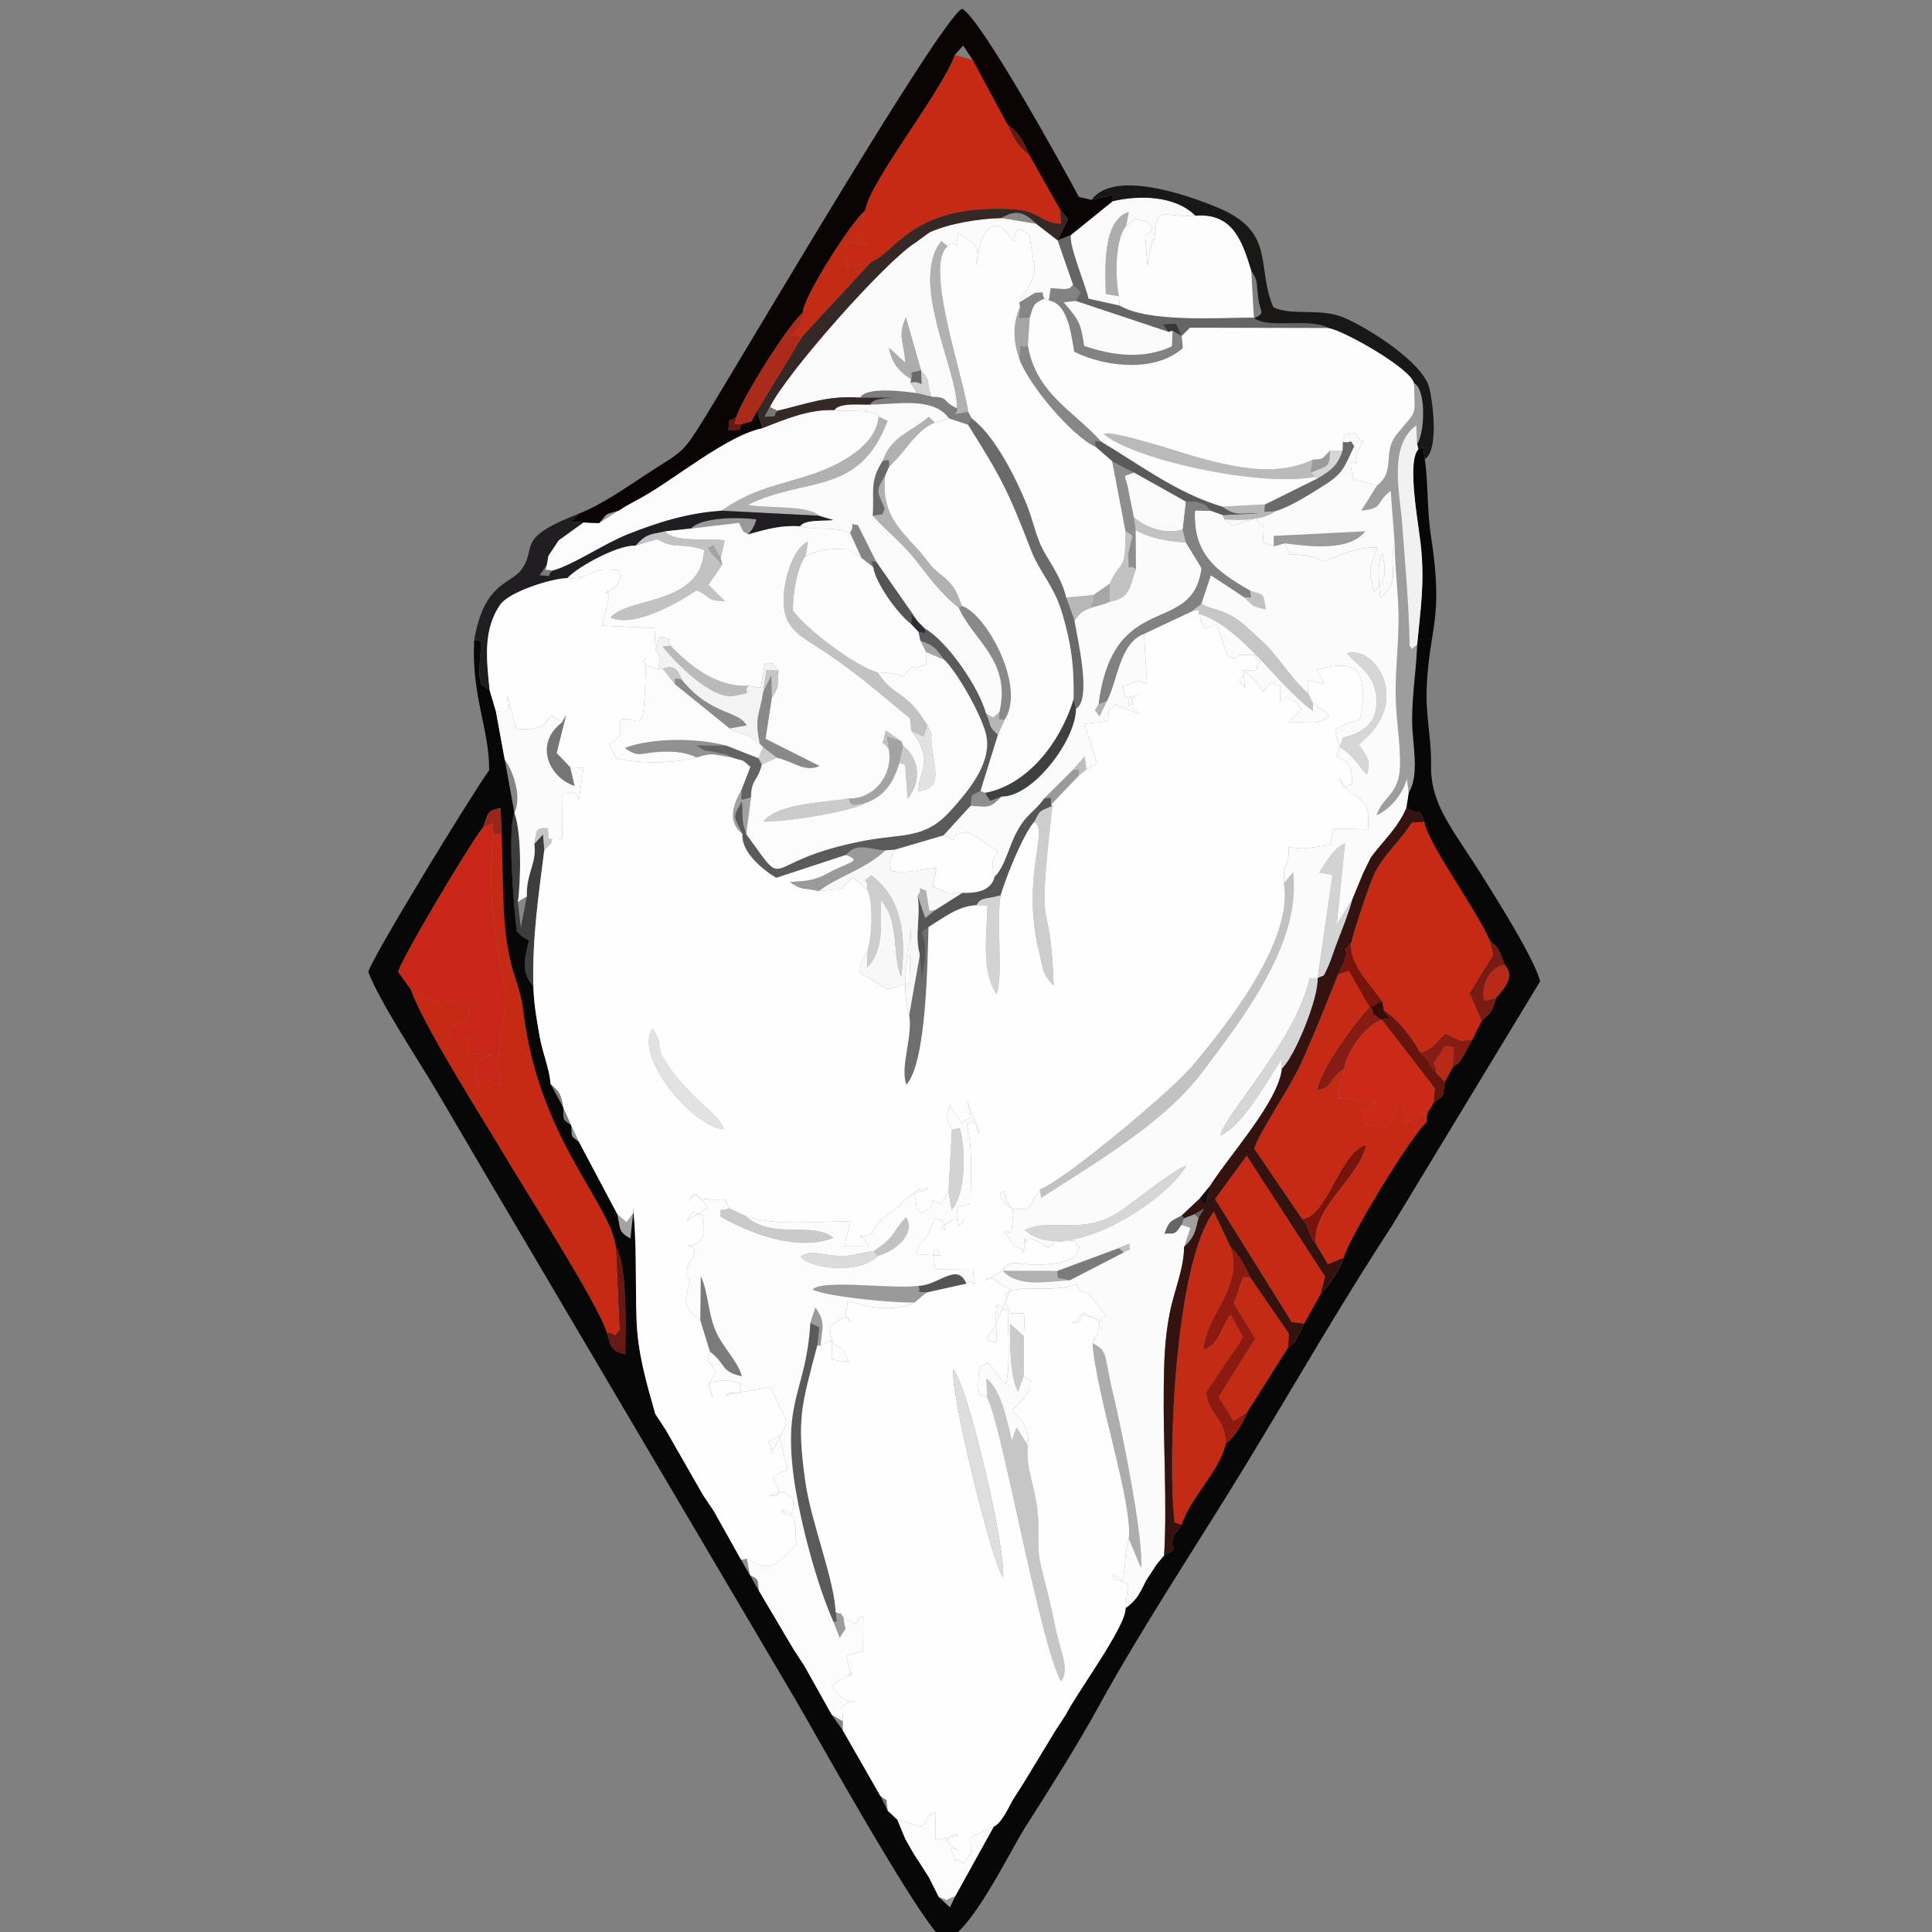 <?xml version="1.0" encoding="UTF-8"?>
<!DOCTYPE svg PUBLIC "-//W3C//DTD SVG 1.1//EN" "http://www.w3.org/Graphics/SVG/1.1/DTD/svg11.dtd">
<!-- Creator: CorelDRAW 2017 -->
<svg xmlns="http://www.w3.org/2000/svg" xml:space="preserve" width="200mm" height="200mm" version="1.1" style="shape-rendering:geometricPrecision; text-rendering:geometricPrecision; image-rendering:optimizeQuality; fill-rule:evenodd; clip-rule:evenodd"
viewBox="0 0 20000 20000"
 xmlns:xlink="http://www.w3.org/1999/xlink">
 <rect x="0" y="0" width="20000" height="20000" fill="#808080" stroke="none"/>
 <defs>
  <style type="text/css">
   <![CDATA[
    .fil0 {fill:none}
    .fil57 {fill:#080708}
    .fil61 {fill:#0B0404}
    .fil78 {fill:#120D0D}
    .fil65 {fill:#1A1817}
    .fil51 {fill:#211E23}
    .fil45 {fill:#2F2D33}
    .fil63 {fill:#34120F}
    .fil66 {fill:#352928}
    .fil77 {fill:#370B09}
    .fil3 {fill:#393939}
    .fil39 {fill:#3D3D3D}
    .fil32 {fill:#3D4140}
    .fil21 {fill:#545454}
    .fil38 {fill:#555555}
    .fil48 {fill:#5A5A5A}
    .fil22 {fill:#616161}
    .fil11 {fill:#636364}
    .fil44 {fill:#656565}
    .fil73 {fill:#66150D}
    .fil10 {fill:#681913}
    .fil46 {fill:#6A6A6A}
    .fil30 {fill:#6E6E6E}
    .fil1 {fill:#727272}
    .fil9 {fill:#757575}
    .fil14 {fill:#78140C}
    .fil74 {fill:#781B14}
    .fil27 {fill:#797979}
    .fil79 {fill:#7A7575}
    .fil19 {fill:#7C7A7C}
    .fil23 {fill:#7E7E7E}
    .fil68 {fill:#818181}
    .fil34 {fill:#838282}
    .fil24 {fill:#861C14}
    .fil5 {fill:#868686}
    .fil26 {fill:#888788}
    .fil25 {fill:#898989}
    .fil8 {fill:#8B8B8C}
    .fil69 {fill:#8D1A10}
    .fil16 {fill:#8E8E8E}
    .fil17 {fill:#919191}
    .fil2 {fill:#959596}
    .fil75 {fill:#982518}
    .fil28 {fill:#9A9A9A}
    .fil13 {fill:#9B9B9C}
    .fil50 {fill:#9D9D9D}
    .fil20 {fill:#A1A1A1}
    .fil15 {fill:#A3A3A4}
    .fil31 {fill:#A6A6A6}
    .fil72 {fill:#AC2A1A}
    .fil40 {fill:#ADADAD}
    .fil42 {fill:#B1B1B1}
    .fil4 {fill:#B6B6B6}
    .fil6 {fill:#B7B7B8}
    .fil7 {fill:#B82917}
    .fil41 {fill:#BABABA}
    .fil37 {fill:#BDBDBD}
    .fil47 {fill:#C2C2C2}
    .fil53 {fill:#C32B14}
    .fil55 {fill:#C62A15}
    .fil49 {fill:#C6C6C6}
    .fil62 {fill:#C82616}
    .fil43 {fill:#CACACA}
    .fil64 {fill:#CB2A19}
    .fil18 {fill:#CBCBCC}
    .fil35 {fill:#CDCDCD}
    .fil76 {fill:#D2D2D2}
    .fil33 {fill:#D3D3D4}
    .fil36 {fill:#D6D6D6}
    .fil12 {fill:#DBDBDC}
    .fil71 {fill:#DEDEDE}
    .fil29 {fill:#E1E2E2}
    .fil67 {fill:#F1F1F1}
    .fil70 {fill:#F3F3F3}
    .fil52 {fill:#F8F8F8}
    .fil54 {fill:#FAFAFA}
    .fil59 {fill:#FBFBFB}
    .fil56 {fill:#FCFCFC}
    .fil58 {fill:#FDFDFD}
    .fil60 {fill:#FEFEFE}
   ]]>
  </style>
 </defs>
 <g id="Capa_x0020_1">
  <rect class="fil0" width="20000" height="20000"/>
  <g id="_2385015082816">
   <polygon class="fil1" points="8323.66,17242.07 8216.12,17078.27 "/>
   <path class="fil2" d="M5994.84 11823.67l-80.57 -172.93c7.06,126.76 -15.91,97.88 80.57,172.93z"/>
   <polygon class="fil2" points="11866.08,16358.55 11975.92,16190.67 "/>
   <path class="fil3" d="M12096.96 3435.78l41.1 -10.83 94.7 53.17c-77.61,-170.39 -16.65,-123.52 -199.34,-121.68l63.54 79.34z"/>
   <path class="fil4" d="M10330.21 7607.66l72.4 -160.27c-78.45,-12.98 -59.53,36.42 -55.59,-76.81l-65.54 58.02 -73.69 -41.08c61.12,151.23 22.92,126.15 122.42,220.14z"/>
   <path class="fil5" d="M8918.55 5776.2l120 93.59c-27.77,-99.57 -31.43,-43.36 31.28,-57.53l-188.92 -376.31c-113.58,-16.78 -15.99,-28.2 -81.43,79.87l119.07 260.38z"/>
   <path class="fil5" d="M10551.55 3131.56l7.62 47.86c-8.16,144.53 -42.86,109.24 100.5,109.24 43.69,-133.89 30.75,-141.54 153.61,-197.72 -50.99,-85.6 32.77,-60.88 -96.55,-61.17l-165.18 101.79z"/>
   <path class="fil5" d="M5324.67 8413.5c80.54,-157.64 -10.54,-431.59 -99.87,-549.79l99.87 549.79z"/>
   <path class="fil5" d="M8724.55 17912.32l0.79 -93.3c-5.91,-4.05 -108.41,-63.55 -118.15,-70.76l117.36 164.06z"/>
   <path class="fil6" d="M12656.94 5332.27l17 44.89c185.8,9.76 392.22,12.13 532.3,-86.54l-117.75 7.25 7.96 -76.23 -444.82 22.9c154.42,109.07 181.85,61.51 381.16,69.49l-375.85 18.24z"/>
   <path class="fil6" d="M11123.62 6425.06c85.24,-128.81 148.28,-120.47 306.55,-172.41 -244.72,41.35 -74.69,37.88 -111.28,-93.46l-282.61 26.66 87.34 239.21z"/>
   <path class="fil7" d="M15487.55 10331.19c93.09,-108.13 197.36,-225.24 92.46,-339.85 -154,0.87 -255.82,217.62 -216.25,369.01l123.79 -29.16z"/>
   <path class="fil7" d="M14878.19 11120.13l79.93 78.1 79.66 -148.45 13.63 -207.95c-138.27,-35.58 -84.74,13.07 -209.2,155.57l35.98 122.73z"/>
   <path class="fil8" d="M7552.61 7540.45l176.81 -30.66c-80.88,-156.95 -375.88,-103.86 -675.22,-478.52 -85.33,-7.05 -66.9,-28.72 -66.9,51.97l565.31 457.21z"/>
   <polygon class="fil8" points="6892.04,14802.62 6783.26,14636.4 "/>
   <path class="fil9" d="M5814.54 7481c-288.14,219.7 -131.81,568.94 133.95,655.85l-45.28 -194.38 -140.3 -147.74 98.89 -395.2 -47.26 81.47z"/>
   <path class="fil9" d="M9190.23 18745.2c-29.41,-172.99 22.09,-69.46 -78.17,-156.54l78.17 156.54z"/>
   <path class="fil10" d="M6279.57 13788.79c44.95,152.31 40.99,194.87 192.76,231.32 4.58,-258.31 21.22,-942.77 -97.38,-1114.84l38.46 863.65c-90.54,81.44 18.82,51.55 -133.84,19.87z"/>
   <path class="fil10" d="M10655.81 1605.4c-64.39,-150.93 -100.77,-225.51 -228.9,-320.55 66.7,146.6 103.63,225.71 228.9,320.55z"/>
   <path class="fil10" d="M7687.18 4386.18l-78.94 2.79 13.67 -71.56c-116.29,83.71 -52.46,-44.46 -84.76,135.82 210.1,-6.17 78.42,1.26 150.03,-67.05z"/>
   <path class="fil11" d="M7573.43 7840.49c138.96,46.65 94.08,8.44 194.56,98.46l-93.4 240.07c2.55,132.57 -29.76,106.11 100.36,74.78 0.18,-186.58 72.63,-169.93 111.99,-339.95l-33.98 -64.2 -329.37 -129.85 -315.99 -4.21c149.68,94.01 34.37,32.33 211.09,75.57 132.76,32.49 51.28,-3.22 154.74,49.33z"/>
   <path class="fil12" d="M9088.04 13000.76l-41.46 -50.4c-182.39,20.71 -214.01,64.51 -417.25,47.31 -142.33,-12.05 -229.99,-60.86 -339.44,8.86 75.75,123.98 604.31,194.86 798.15,-5.77z"/>
   <path class="fil13" d="M13186.68 5656.63l113.03 -32.2c247.13,31.13 669.64,88.5 833.21,-124.41l-947.87 48.29 1.63 108.32z"/>
   <path class="fil13" d="M8387.92 13695.52l92.52 45.87 -19.72 186.18 32.52 3.47c18.76,-192.11 56.94,-239.26 -51.97,-396.94l-53.35 161.42z"/>
   <path class="fil13" d="M13589.12 4759.03l-21.65 133.2c182.62,-71.82 196.9,-51.21 200.86,-228.03 -97.26,102.31 -61.54,81.98 -179.21,94.83z"/>
   <path class="fil13" d="M8627.68 16789.6l65.64 166c77.97,-146.35 63.66,-20.17 36.62,-214.39 -64.84,-90.25 3.47,-7.32 -79.24,-53.55l11.25 96.69 -34.27 5.25z"/>
   <path class="fil14" d="M13477.24 12616.87c132.27,154.07 17.63,10.52 69.21,122.45 38.02,82.5 19.45,73.54 75.94,138.4 -47.03,-374.21 448.25,-676.45 520.82,-1026.08 -275.3,67.87 -403.13,755.36 -665.97,765.23z"/>
   <path class="fil14" d="M13850.09 10089.29l113.26 -37.06 216.89 380.85c10.04,-9.93 24.86,-34.64 34.33,-24.87 10.86,11.23 29.36,-16.21 43.22,-22.34 15.87,-7.01 35.13,-12.24 52.11,-19.8 -124.24,-178.4 -346.36,-391.89 -321.11,-607.95 -129.8,150.47 -14.72,5.53 -62.81,158.73 -26.65,84.85 -30.53,75.71 -75.89,172.44z"/>
   <path class="fil15" d="M9200.5 7756.16c48.6,258.71 -146.9,515.69 -413.51,509.71 21.29,95.85 61.32,60.69 164.19,50.16 203.59,-69.54 298.31,-213.87 358.14,-416.13l39.26 -178.84 -15.05 -44.13 -150.23 -52.35 17.2 131.58z"/>
   <path class="fil15" d="M6391.04 12570.16c31.55,157.01 11.17,181.07 134.92,251.83l28.99 -263.14 -69.36 92.44 -94.55 -81.13z"/>
   <path class="fil15" d="M9586.33 6749.43l191.78 82.53c-105.37,-134.74 -96.01,-141.84 -251.58,-201.15l59.8 118.62z"/>
   <path class="fil15" d="M7477.42 5845.66l-16.48 -68.36 -80.47 -141.13c-30.34,73.7 -101.39,-41.9 -9.54,99.25 0.83,1.28 94.17,96.79 106.49,110.24z"/>
   <path class="fil16" d="M11650.37 5496.45l75.18 49.6c-5.34,10.12 -47.75,194.49 -47.61,196.28 19.88,254.17 -19.92,59.84 81.86,151.37l-3.79 -405.87 -19.06 -133.34c-16.18,-91.56 -39.37,-188.28 -54.89,-277.58 -32.54,-187.09 -82.58,-130.42 58.24,-184.51 -13.24,-7.23 -29.27,-15.04 -40.33,-20.55l-187.35 -97.47 137.75 722.07z"/>
   <path class="fil16" d="M10046.6 8342.99c185.47,6.08 194.25,33.59 320.36,-96.06l-117.39 43.45 -52.24 -83.38 -46.68 -20.05c-108.59,53.78 -87.82,19.86 -104.05,156.04z"/>
   <polygon class="fil16" points="10485.69,18630.38 10593.76,18461.43 "/>
   <path class="fil17" d="M7213.37 7841.12c167.02,-54.99 179.05,-26.86 360.06,-0.63 -103.46,-52.55 -21.98,-16.84 -154.74,-49.33 -176.72,-43.24 -61.41,18.44 -211.09,-75.57l315.99 4.21c-296.13,-81.27 -771.97,-85.53 -1055.55,22.99 146.16,107.55 158.46,49.42 371.55,40.06 148.42,-6.54 248.31,3.91 373.78,58.27z"/>
   <polygon class="fil17" points="7763.67,16305.83 7731.86,16135.03 7671.42,16146.39 "/>
   <path class="fil18" d="M8951.18 8316.03c-102.87,10.53 -142.9,45.69 -164.19,-50.16 -257.03,43.23 -725.33,47.63 -885.91,237.97 169.93,14.38 923.02,-102.36 1050.1,-187.81z"/>
   <path class="fil18" d="M10597 14246.77l1.62 -414.43 -141.12 -127.69c-7.13,163.92 0.08,572.06 81.84,701.93l57.66 -159.81z"/>
   <path class="fil19" d="M7249.12 13667.27l100.96 326.6c163,117.72 107.07,208.91 329.96,253.13 -41.07,-150.08 -180.25,-281.8 -259.07,-441.52 -91.53,-185.42 -88.74,-441.27 -166.87,-593.4l-4.98 455.19z"/>
   <polygon class="fil19" points="10943.63,13157.25 10952.02,13228.86 11076.03,13253.32 11633.55,12964.9 11581.97,12920.07 "/>
   <path class="fil19" d="M5831.73 11466.72c-27.62,-148.47 -33.65,-158.48 -133.09,-246.49l133.09 246.49z"/>
   <path class="fil19" d="M5914.27 11650.74l-82.54 -184.02c-2.66,146.09 -1.2,119.38 82.54,184.02z"/>
   <path class="fil19" d="M7857.61 16472.47c-19.61,-124.63 6.44,-115.98 -93.94,-166.64l93.94 166.64z"/>
   <polygon class="fil19" points="14113.82,9034.76 14191.43,8876.42 "/>
   <path class="fil20" d="M7685.84 8632.7c-87.87,-185.04 -107.29,-161.62 -6.44,-334.53 15.36,173.35 -8.22,188.36 45.47,335.69l50.08 -380.06c-130.12,31.33 -97.81,57.79 -100.36,-74.78 -88.01,153.15 -146.55,332 11.25,453.68z"/>
   <path class="fil20" d="M12256.33 12611.98l-25.49 68.05 92.93 31.04 -66.52 198.68c109.64,-107.63 112.48,-147.45 151.05,-302.45l-42.04 -38.57 -109.93 43.25z"/>
   <path class="fil21" d="M9506.64 13311.35c43.79,89.21 -69.8,50.59 82.72,69.57l415.12 -92.69c-95.87,-227.26 -282.16,15.39 -497.84,23.12z"/>
   <polygon class="fil22" points="12408.3,12607.3 12464.48,12510.69 12366.26,12568.73 "/>
   <path class="fil23" d="M9010.9 4187.62c259.83,0.99 651.94,-86.3 813.06,144.26l196.2 64.3 40.2 -63.88 -37.66 -68.68c-243.96,41.66 -88.69,29.6 -116.67,-37.54 -168.39,-77.17 -69.03,-114.09 -262.9,-119.67l-148.28 -37.36c-136.05,-16.21 -522.6,-70.89 -591.88,47.5l575.93 -0.55c-102.55,4.44 -447.28,-21.89 -468,71.62z"/>
   <path class="fil23" d="M12980.84 3297.33c128.89,-70.24 62.54,-43.93 42.32,-230.07 -18.19,-167.59 -2.21,-151.45 -70.32,-268.14l28 498.21z"/>
   <polygon class="fil23" points="9457.82,19190.64 9370.87,19038.24 "/>
   <path class="fil24" d="M13912.36 11064.99c37.89,-190.13 209.67,-435.07 387.63,-507.78 -150.42,-108.15 -47.74,-29.85 -111.75,-137.04 -129.74,106.96 -538.92,677.81 -552.81,866.44 161.42,-17.52 120.48,-121.4 276.93,-221.62z"/>
   <path class="fil24" d="M14703.42 10896.8c135.94,132.42 70.08,111.99 174.77,223.33l-35.98 -122.73c124.46,-142.5 70.93,-191.15 209.2,-155.57l-13.63 207.95c91.69,-77.17 35.65,-4.74 111.39,-119.31 14.53,-21.98 75.8,-138.41 90.93,-164.26l-120.26 6.21 -156.2 -72.98c-142.27,117.33 -97.72,145.49 -260.22,197.36z"/>
   <path class="fil25" d="M10347.02 7370.58c-3.94,113.23 -22.86,63.83 55.59,76.81 221.37,-347.6 -200.27,-1100.36 -444.84,-1174.33l-34.2 16.01c152.94,346.5 544.99,545.47 423.45,1081.51z"/>
   <path class="fil25" d="M7900.66 7164.15c-41.21,256.74 -91.55,246.66 -36.77,534.3l37.77 36.95 142.14 108.6c175.08,42.45 294.09,156.05 439.47,84.77l-557.76 -280.85 64.82 -424.44 -5.21 -235.37 -84.46 176.04z"/>
   <path class="fil25" d="M10727.9 2316.72c-124.14,-119.7 -207.57,-154.13 -361.36,-59.03l361.36 59.03z"/>
   <path class="fil26" d="M10553.45 3718.81c96.62,268.51 545.44,800.05 791.64,909.27 -12.5,-79.23 -28.15,-58.21 54.36,-56.42 -291.89,-326.55 -670.54,-493.72 -759.12,-993.84 -99.86,52.49 -64.84,-99.5 -86.88,140.99z"/>
   <path class="fil26" d="M5361.04 9340.37l30.3 263.03 62.46 -322.94c-7.79,5.12 -63.03,31.09 -92.76,59.91z"/>
   <polygon class="fil26" points="5677.98,5753.12 5783.59,5594.5 "/>
   <path class="fil27" d="M5714.24 5908.27c-76.65,-31.66 -71.4,34.56 -53.19,-61.73l-75.28 108.59c167.92,8.63 58.23,24.15 128.47,-46.86z"/>
   <polygon class="fil27" points="9478.3,2510.46 9620.11,2406.55 "/>
   <polygon class="fil27" points="7388.29,15640.83 7278.13,15477.31 "/>
   <polygon class="fil27" points="10926.02,17914.23 11033.92,17749.17 "/>
   <path class="fil28" d="M9468.01 13483.04l121.35 -102.12c-152.52,-18.98 -38.93,19.64 -82.72,-69.57 -263.39,36.77 -1001.3,-71.09 -1094.77,38.32 143.78,73.59 851.63,141.15 1056.14,133.37z"/>
   <path class="fil28" d="M8755.58 8850.96c182.45,64.36 25.85,72.8 -176.95,184.25 -156.79,86.18 -231.59,82.16 -402,95.92 123.4,91.01 140.62,56.09 300.1,94.11 179.65,-144.93 481.34,-224.79 688.59,-421.98 -180.7,-14.61 -298.35,-86.98 -409.74,47.7z"/>
   <path class="fil28" d="M7742.07 5532.21c10.01,-10.97 39.45,-43.88 43.94,-52.29 44.09,-82.45 19.99,-30.96 43.92,-102.85 -176.53,-25.28 -577.65,-24.14 -675.26,94.21l496.79 -59.05c63.56,148.84 49.35,71.31 90.61,119.98z"/>
   <path class="fil28" d="M10810.12 8264.15c88.55,-2.46 64.41,-23.63 70.38,65.74l284.09 -297.94c-0.97,-80.88 20.34,-62.22 -57.72,-62.22l-296.75 294.42z"/>
   <path class="fil28" d="M9891.45 19626.9c-166.17,61.4 -25.57,53.04 -174.61,10.3l116.4 107.95 58.21 -118.25z"/>
   <path class="fil29" d="M7490.9 11691.15c-37.36,-162.26 -336.26,-293.09 -602.88,-701.71 -106.99,-163.98 -18.05,-191.63 -135.38,-337.95 -191.17,289.52 419.52,1010.44 738.26,1039.66z"/>
   <path class="fil29" d="M9598.55 7505.93l-38.88 118.24 -126.58 -60.76c241.94,318.18 82.2,384.33 74.4,628.14 240.33,-34.31 176.44,-187.22 140.79,-453.35 -24.95,-186.3 27.85,-89.91 -49.73,-232.27z"/>
   <path class="fil30" d="M9522.31 9883.87l-110.56 625.22c40.02,219.34 -97,534.45 -29.41,719.51 210.97,-225.92 218.85,-1287.71 229.79,-1631.51 -132.92,79.29 -21.56,35.3 -34.25,283.99 -6.49,127.14 -36.12,185.92 -33.37,296.95l-22.2 -294.16z"/>
   <path class="fil31" d="M10553.45 3718.81c22.04,-240.49 -12.98,-88.5 86.88,-140.99l19.34 -289.16c-143.36,0 -108.66,35.29 -100.5,-109.24 -81.15,180.55 -69.62,354.64 -5.72,539.39z"/>
   <path class="fil31" d="M11318.89 6159.19c36.59,131.34 -133.44,134.81 111.28,93.46l54.33 -22.34 3 -186.87 -168.61 115.75z"/>
   <path class="fil32" d="M10197.33 8207l52.24 83.38 117.39 -43.45c329.46,2.39 772.77,-589 771.86,-909.49l-25.32 -99.98c-127.95,426.19 -463.48,885.36 -916.17,969.54z"/>
   <path class="fil33" d="M13639.75 10127.12c75.98,-44.1 49.02,17.37 117.21,-138.86 26.63,-61.04 58.19,-162.38 85.32,-231.71 63.29,-161.74 114.32,-290.04 160.52,-454.09l-165.01 267.89 86.11 -841.56c-125.37,58.73 -187.79,184.16 -267.66,305.15l138.33 21.84 -154.82 1071.34z"/>
   <path class="fil33" d="M10108.97 9370.78l113.48 1.28c-5.25,306.49 -68.33,668.59 92.19,917.55 76.01,-164.78 -5.84,-752.1 44.46,-1023.63 -136.6,43.99 -210.19,14.51 -250.13,104.8z"/>
   <path class="fil33" d="M9854.11 11695.59l-34.66 635.81 32.08 196.31c151.58,-182.06 146.14,-625.39 84.56,-847.78l-81.98 15.66z"/>
   <path class="fil34" d="M10857.02 3110.48c195.13,31.82 229.64,335.55 263.44,531.38 322.65,157.94 833.67,218.06 1124.63,-38.07l-12.33 -125.67 -94.7 -53.17 -6.34 160.47c-292.24,135.27 -610.63,97.8 -907.85,-4.29 -38.61,-235.65 -43.62,-255.44 -212.31,-451.61l124.47 -13.92 52.72 -91.31 -80.37 -74.63c-80.21,62.63 40.15,17.21 -84.17,42.72 -1.98,0.39 -130.07,-7.23 -147.23,-10.74l-19.96 128.84z"/>
   <polygon class="fil34" points="9613.24,19431.64 9505.98,19264.16 "/>
   <polygon class="fil34" points="6483.31,5236.09 6637.4,5151.65 "/>
   <path class="fil35" d="M10703.57 8510.01c163.42,65.52 -135.92,564.26 51.15,1335.7 43.98,181.29 34.46,240.33 153.12,357.55 -36.32,-1074.64 -187.02,-333.67 -13.26,-1862.66 -146.82,65.88 -118.44,35.02 -191.01,169.41z"/>
   <path class="fil35" d="M8972.99 9205.08c71.93,95.04 54.46,495.92 9.77,631.9l-7.29 179.38c185.86,-191.33 135.87,-455.11 144.54,-694.94 200.62,225.42 109.87,568.2 209.95,789.88 48.92,-402.95 20.53,-800.04 -311.01,-1050.7 -126.37,114.96 -22.3,-9.64 -45.96,144.48z"/>
   <path class="fil35" d="M7852.96 7849.65l33.98 64.2 156.86 -69.85 -142.14 -108.6c-30.56,48.94 -22.48,56.37 -48.7,114.25z"/>
   <path class="fil36" d="M13270.5 11061.44c131.6,-115.02 385.04,-739.86 369.25,-934.32l-83.17 -0.4c-141.41,641.46 -884.09,1418.24 -924.45,1628.23 234.98,-101.18 475.4,-551.67 632.01,-785.67l6.36 92.16z"/>
   <path class="fil36" d="M10609.9 12734.28c416.18,378.72 1453.53,-288.61 1670.56,-665.58 -111.01,24.05 -534.14,369.05 -684.09,468.97 -397.99,265.23 -725.29,58.93 -986.47,196.61z"/>
   <path class="fil36" d="M13869.24 7732.13c134.71,84 173.78,167.91 277.68,284.58 55.24,-148.24 -5.88,-191.52 -81.15,-311.28 575.38,-445.17 152.89,-1040.23 -123.05,-941.81 129.13,143.52 281.94,209.39 304.31,451.14 23.35,252.28 -119.78,369.71 -343.19,421.43l-34.6 95.94z"/>
   <path class="fil36" d="M13567.47 4892.23l44.11 44.54 33.59 12.49c128.74,-72.7 206.48,-132.92 252.17,-280.47l-129.01 -4.59c-3.96,176.82 -18.24,156.21 -200.86,228.03z"/>
   <path class="fil37" d="M11106.87 7969.73c78.06,0 56.75,-18.66 57.72,62.22l82.09 -66.24 -19.01 -134.5 -120.8 138.52z"/>
   <path class="fil38" d="M10295.63 9075.78c-33.3,148.28 -195.36,172.63 -332.94,166.71l-280.35 177.85 -104.34 82.15 -78.6 -230.83c34.66,241.45 -35.22,393.78 22.91,612.21l22.2 294.16c-2.75,-111.03 26.88,-169.81 33.37,-296.95 12.69,-248.69 -98.67,-204.7 34.25,-283.99 156.27,-97.4 312.61,-220.57 496.84,-226.31 39.94,-90.29 113.53,-60.81 250.13,-104.8 54.65,-183.59 224.88,-612.16 344.47,-755.97 72.57,-134.39 44.19,-103.53 191.01,-169.41l-14.08 -10.71c-5.97,-89.37 18.17,-68.2 -70.38,-65.74 -107.61,149.82 -183.63,156.88 -287.9,353.36 -79.55,149.86 -120.51,355.25 -226.59,458.27z"/>
   <path class="fil38" d="M9038.55 5869.79c27.1,171.05 252.73,482.15 389.56,587.73 36.43,-93.34 -50.64,-146.38 76.62,-20.85l-434.9 -624.41c-62.71,14.17 -59.05,-42.04 -31.28,57.53z"/>
   <path class="fil39" d="M5521.47 10212.58c-12.98,-492.9 51.31,-929.05 113.29,-1414.24l-13.35 -160.22 -89.85 97c26.89,205.77 -85.35,301.32 -77.76,545.34l-62.46 322.94 -30.3 -263.03c31.69,-226.19 39.28,-724.65 -36.37,-926.87 -71.01,180.1 -5.48,984.78 24.92,1226.71 46.87,53.64 64.07,61.16 126.73,95.56 -48.69,202.27 -84.87,322.95 45.15,476.81z"/>
   <path class="fil40" d="M11685.16 15929.53l127.95 303.05c24.02,-319.32 -194.02,-1401.92 -289.73,-1800.25 -99.76,-415.13 -47.98,-442.28 -212.4,-527.7 30.97,517.97 417.18,1646.07 374.18,2024.9z"/>
   <path class="fil40" d="M11583.36 3067.32c-39.78,-199.45 -42.02,-590.65 74.38,-727.65l27.29 -145.94c-273.83,87.28 -244.87,584.5 -238.01,849.84l136.34 23.75z"/>
   <path class="fil40" d="M9432.8 3926.3c28.9,-93.6 -60.3,-48.87 102.31,-92.43l-156.27 -549.93c-95.35,196.06 -13.96,271.35 -9.54,467.78l-167.7 -154.31c25.94,149.46 100.96,250.75 231.2,328.89z"/>
   <path class="fil41" d="M13611.58 4936.77l-44.11 -44.54 21.65 -133.2c-370.95,174.33 -767.37,86.39 -1159.69,-15.9 -158.3,-41.29 -912.18,-295.84 -1003.11,-251.58 289.9,261.29 1619.97,555.65 2185.26,445.22z"/>
   <path class="fil41" d="M7746.94 7098.47c-330.84,16.24 -595.77,-199.88 -806.1,-414.19l-80.56 9.14c131.59,164.95 505.61,551.9 737.88,509.71 229.75,-41.74 82.37,-22.5 148.78,-104.66z"/>
   <path class="fil42" d="M7466.17 5286.6l1012.73 52.05c-117.36,-112.82 -541.83,-72.82 -736.64,-112.65 600.56,-296.76 1150.29,-85.43 1446.21,-869.75l-93.5 -43.05c-21.08,299.28 -407.93,501.76 -676.03,592.13 -396.48,133.64 -586.78,136.72 -952.77,381.27z"/>
   <path class="fil42" d="M9906.03 4226.08c27.98,67.14 -127.29,79.2 116.67,37.54 -38.33,-330.34 -463.17,-1530.81 -211.39,-1713.61l-66.66 -55.46c-337.93,427.18 170.68,1334.38 161.38,1731.53z"/>
   <path class="fil42" d="M9033.81 5337.65c138.95,159.89 292.11,265.46 452.54,470.27 132.93,169.73 269.47,356.58 437.22,481.15l34.2 -16.01c-59.92,-159.89 -79.73,-215.18 -210.87,-318.21 -138.42,-108.77 -144.23,-159.95 -257.27,-281.19 -225.83,-242.2 -359.64,-388.68 -327.51,-748.58 -108.72,172.72 -74.86,163.28 -4.38,338.93 -36.23,86.46 -3.63,50.98 -123.93,73.64z"/>
   <path class="fil42" d="M9139.35 4768.47c82.27,-3.22 59.56,-22.48 65.11,61.13 155.54,-132.03 280.79,-384.15 473.2,-453.6l-63.03 -62.06c-193.09,168.14 -387.33,197.74 -475.28,454.53z"/>
   <path class="fil42" d="M11076.03 13253.32l-124.01 -24.46 -8.39 -71.61 -562.31 -1.69c165.33,178.01 469.87,107.51 694.71,97.76z"/>
   <path class="fil42" d="M9682.34 9420.34l-61.78 9.41 -34.51 -208.31c-130.01,-51.54 -12.56,-38.2 -86.65,50.22l78.6 230.83 104.34 -82.15z"/>
   <path class="fil42" d="M11460.36 7253.47l-86.45 35.19c-61.56,115.07 -46.68,20.71 7.84,128.71l78.61 -163.9z"/>
   <path class="fil43" d="M7714.65 12585.84l-162.48 -77.9c-127.19,44.83 -89.77,-25.93 -91.58,86.87 311.14,179.45 810.64,364.65 1167.72,218.11 -229.63,-176.82 -626.73,29.24 -913.66,-227.08z"/>
   <path class="fil43" d="M9309.32 7899.9l60.47 18.49 26.27 350.82c147.29,-180.86 121.8,-420.81 -47.48,-548.15l-39.26 178.84z"/>
   <path class="fil44" d="M10947.76 2487.26l160.62 462.4 80.37 74.63 -52.72 91.31 960.93 320.18 -63.54 -79.34c182.69,-1.84 121.73,-48.71 199.34,121.68l86.29 -85.53 1437.42 3.31c-205.92,-112.93 -626.69,17.28 -784.26,-108.47 -383.31,1.76 -1081.63,51.17 -1382.34,-124.44l-320.87 -71.08c-37.1,-159.62 -206.09,-553.06 -182.32,-660.22l-138.92 55.57z"/>
   <path class="fil44" d="M12230.84 12680.03l25.49 -68.05 -20.71 -31.56c-128.97,68.61 -130.68,56.07 -182.7,191.66 106.14,-9.37 100.45,25.48 177.92,-92.05z"/>
   <path class="fil45" d="M9507.9 6540.77l75.07 17.43 -10.83 -53.33 -67.41 -68.2c-127.26,-125.53 -40.19,-72.49 -76.62,20.85l79.79 83.25z"/>
   <path class="fil46" d="M11113.5 7237.46l25.32 99.98c167.47,-94.34 13.61,-727.88 -15.2,-912.38l-87.34 -239.21c-30.8,-155.37 -134.71,-317.49 -218.09,-457.25 -93.68,-157.05 -120.91,-340.52 -192.52,-513.8 -114.53,-277.19 -329.46,-708.28 -565.31,-882.5l-40.2 63.88c339.92,541.11 411.23,673.85 649.91,1291.9 96.36,249.49 239.88,368.18 327.46,666.13 93.81,319.07 122.61,542.78 115.97,883.25z"/>
   <path class="fil46" d="M13897.34 4668.79c-45.69,147.55 -123.43,207.77 -252.17,280.47l-548.72 272.38 -7.96 76.23 117.75 -7.25c134.25,-36.21 341.1,-166.04 466.95,-244.36 236.76,-147.39 232.38,-189.46 346.31,-428.02 -64.51,-93.85 5.93,-24.9 -117.53,-44.16l-4.63 94.71z"/>
   <path class="fil46" d="M9033.81 5337.65c120.3,-22.66 87.7,12.82 123.93,-73.64 -70.48,-175.65 -104.34,-166.21 4.38,-338.93l42.34 -95.48c-5.55,-83.61 17.16,-64.35 -65.11,-61.13 -140.56,210.79 -87.46,312.37 -105.54,569.18z"/>
   <path class="fil46" d="M9423.91 3961.09c147.62,-32.18 116.86,113.81 111.2,-127.22 -162.61,43.56 -73.41,-1.17 -102.31,92.43l-8.89 34.79z"/>
   <path class="fil47" d="M13291.29 9143.49c103.8,592.29 -596.72,1477.27 -961.33,1906.39 -194.76,229.22 -1289.39,1156.52 -1561.87,1261.39l9.63 89.53c557.24,-364.99 1269.97,-768.85 1678.69,-1315.62 402.13,-537.98 1020.03,-1325.93 928.61,-2054.11l-93.73 112.42z"/>
   <path class="fil47" d="M9433.09 7563.41l126.58 60.76 38.88 -118.24c-219.9,-367.68 -335.32,-277.03 -513.73,-546.24 -221.11,-55.77 -742.04,-448.3 -877.11,-640.31 -0.83,-177.51 46,-453.81 132.15,-563.71l25.04 -150.25c-160.69,77.87 -245.52,386.82 -252.7,578.45 -11.18,298.65 136.03,376.61 354.88,517.6 381.97,246.04 635.37,474.59 953.94,736.02l12.07 125.92z"/>
   <path class="fil47" d="M6576.47 5649.46l227.01 -68.14c184.7,113.12 252.46,29.26 486.11,113.07 -33.4,578.39 -790.62,479.86 -970.33,699.57 241.71,103.42 672.2,-134.98 889.97,-281.89 152.16,57.16 83.19,106.88 295.71,111.48l-170.79 -170.43 143.27 -207.46c-12.32,-13.45 -105.66,-108.96 -106.49,-110.24 -91.85,-141.15 -20.8,-25.55 9.54,-99.25l80.47 141.13 41.07 -179.97c-92.16,-36.45 -536.45,31.24 -613.34,-97.67 -168.06,32.25 -203.65,30.96 -312.2,149.8z"/>
   <path class="fil47" d="M11487.5 6043.44l-3 186.87c238.82,-35.65 216.04,-203.49 275.3,-336.61 -101.78,-91.53 -61.98,102.8 -81.86,-151.37 -0.14,-1.79 42.27,-186.16 47.61,-196.28l-75.18 -49.6c3.35,451.99 -45.8,274.71 -162.87,546.99z"/>
   <path class="fil47" d="M11756.01 5487.83c147.01,83.22 333.29,118.51 521.24,128.2l-32.96 -134.02c-182.15,47.92 -360.47,-7.02 -507.34,-127.52l19.06 133.34z"/>
   <path class="fil47" d="M9046.58 12950.36l41.46 50.4c173.61,-47.9 395.62,-219.95 292.4,-400.11 -152.55,156.42 -100.02,196.89 -333.86,349.71z"/>
   <path class="fil47" d="M12880.27 6181.7c84.15,88.15 95.98,102.66 224.61,124.84 -34.14,-182.94 -15.67,-138.79 -166.43,-193.32 12.02,91.59 32.82,70.02 -58.18,68.48z"/>
   <path class="fil47" d="M9200.5 7756.16l-17.2 -131.58 150.23 52.35 -163.63 -116.03c-41.76,207.02 -51.66,74.57 30.6,195.26z"/>
   <path class="fil47" d="M11633.55 12964.9c85.43,-52.56 60.34,15.86 57.45,-91.49l-109.03 46.66 51.58 44.83z"/>
   <path class="fil48" d="M9507.9 6540.77l18.63 90.04c155.57,59.31 146.21,66.41 251.58,201.15 142.39,144.87 369.81,552 425.06,752.81 83.6,303.86 -185.26,607.6 -357.99,802.38 -268.24,302.55 -495.03,239.67 -890.23,314.05 -1125.34,211.74 -765.95,566.74 -1230.08,-67.34 -53.69,-147.33 -30.11,-162.34 -45.47,-335.69 -100.85,172.91 -81.43,149.49 6.44,334.53 -16.95,179.78 196.1,362.58 349.55,454.68l720.19 -236.42c111.39,-134.68 229.04,-62.31 409.74,-47.7l98.79 -7.28 503.35 -147.98 279.14 -305.01c16.23,-136.18 -4.54,-102.26 104.05,-156.04l179.56 -579.29c-99.5,-93.99 -61.3,-68.91 -122.42,-220.14 -72.86,-274.02 -405.21,-754.54 -635.65,-882.65l10.83 53.33 -75.07 -17.43z"/>
   <path class="fil48" d="M8627.68 16789.6l34.27 -5.25 -11.25 -96.69c-14.63,-340.95 -253.89,-927.16 -313.14,-1346.01 -92.61,-654.74 -40.85,-787.77 123.16,-1414.08l19.72 -186.18 -92.52 -45.87c-39.16,699.65 -286.53,780.16 -168.1,1618.93 60.98,431.89 233.59,1084.53 407.86,1475.15z"/>
   <path class="fil48" d="M11512.62 4774.38l187.35 97.47c11.06,5.51 27.09,13.32 40.33,20.55l536.7 300.94c13.14,1.13 102.53,0.77 112.41,3.98 128.3,41.55 57.57,9.58 144.28,90.93l123.25 44.02 375.85 -18.24c-199.31,-7.98 -226.74,39.58 -381.16,-69.49 -471.63,-142.09 -842.47,-428.28 -1252.18,-672.88 -82.51,-1.79 -66.86,-22.81 -54.36,56.42l167.53 146.3z"/>
   <path class="fil49" d="M10219.81 14469.05c151.86,272.28 549.81,2575.22 765.75,2937.41 92.13,-137.29 -12.22,-307.4 -67.9,-593.03 -41.98,-215.35 -92.84,-400.06 -144.41,-613.97 -50.94,-211.2 2.18,-373.26 -44.48,-644.98 -34.68,-201.95 -111,-396.53 -88.82,-590.23l-115.9 -186.8 -49.09 136.43c-51.74,-204.28 -109.84,-527.73 -263.73,-643.01l8.58 198.18z"/>
   <path class="fil49" d="M12326.15 6333.44l85.76 -21.64 -2.86 41.76c435.75,125.63 829.89,757 1182.77,1006.16l0.75 -78.16 -52.85 -105.7c-173.85,-147.21 -311.03,-396.39 -495.72,-558.24 -85.31,-74.77 -164.01,-161.61 -266.74,-225.33 -137.57,-85.36 -217.32,-76.98 -342.02,-141.07l-109.09 82.22z"/>
   <path class="fil49" d="M7900.66 7164.15l84.46 -176.04 5.21 235.37c88.82,-139 50.31,-104.28 69.82,-282.05l-127.07 -4.94 -32.42 227.66z"/>
   <path class="fil49" d="M5531.56 8735.12l89.85 -97 13.35 160.22c104.86,-93.54 92.95,-90.82 36.67,-225.33 -138.43,-6.55 -113.5,29.34 -139.87,162.11z"/>
   <path class="fil49" d="M6987.3 7083.24c0,-80.69 -18.43,-59.02 66.9,-51.97 -40.54,-118.1 -88.36,-145.61 -193.42,-109.54l126.52 161.51z"/>
   <path class="fil50" d="M14254.96 5026.3l-162.4 258.68c237.06,-21.05 142.53,-81.71 304.23,-204.16l41.36 544.34c0.71,244.3 35.86,491.31 39.64,737.22 4.21,272.69 -30.37,527.63 -30.3,801.77 0.06,259.63 50.47,514.43 45.73,757.8 -5.97,305.64 -171.63,311.24 -243.88,517.82 140.36,-61.22 269.68,-216.24 315.13,-376.64l18.16 143.43c116.2,-189.79 39.01,-493.8 36.28,-730.61 -3.25,-282.26 42.83,-527.62 51.53,-801.55 -95.04,69.25 -34.33,48.01 -78.29,11.35 -7.19,-432.22 -44.65,-814.72 -75.47,-1241.8 -24.69,-341.76 -148.83,-826.78 144.58,-1041.7l8.87 194.31c75.96,-101.36 101.87,-560.28 -33.34,-632.41 15.68,376.7 28.94,272.87 -176.48,530.92 -157.49,197.83 -3.84,373.7 -205.35,531.23z"/>
   <path class="fil50" d="M6201.27 5415.54l207.18 -131.97c-168.21,54.09 -103.6,15.77 -207.18,131.97z"/>
   <path class="fil51" d="M5714.24 5908.27c-70.24,71.01 39.45,55.49 -128.47,46.86l75.28 -108.59 16.93 -93.42 105.61 -158.62 258.13 -186.25 -130.67 -8.48 80.52 -82.25c-682.47,265.67 -416.51,345.36 -597.97,584.51 -112.35,148.08 -383.11,124.79 -485.33,727.28 113.58,-22.09 61.54,66.23 58.93,220.29 -0.28,16.94 -5.98,132.15 -3.97,141.01 35.88,158.88 -8.01,67.71 105.58,154.96 -29.92,-303.62 -74.32,-619.71 108.37,-884.25 95.33,-138.06 536.14,-274.03 696.83,-276.9 108.37,-120.02 531.15,-347.39 702.46,-334.96 108.55,-118.84 144.14,-117.55 312.2,-149.8l266 -28.38c97.61,-118.35 498.73,-119.49 675.26,-94.21 -23.93,71.89 0.17,20.4 -43.92,102.85 -4.49,8.41 -33.93,41.32 -43.94,52.29 197.5,-53.15 334.83,-96.76 541.07,-83.93 42.72,-73.32 254.75,-51.23 347.35,-64.65l-151.59 -44.98 -1012.73 -52.05c-342.53,21.95 -652.07,118.02 -967.37,243.24 -251.49,99.87 -553.29,313.59 -784.56,378.43z"/>
   <path class="fil52" d="M8476.73 9225.24l171.64 -18.18c84.86,13.83 81.86,-38.63 184.68,-125.31 22.47,25.63 109.59,96.04 139.94,123.33 23.66,-154.12 -80.41,-29.52 45.96,-144.48 331.54,250.66 359.93,647.75 311.01,1050.7 -100.08,-221.68 -9.33,-564.46 -209.95,-789.88 -8.67,239.83 41.32,503.61 -144.54,694.94l7.29 -179.38 -49.88 89.58c-68.23,182.76 -18.46,141.4 88.63,212 207.74,136.95 114.14,118.12 393.16,35.27l15.26 -592.94c-18.34,327.1 -110.67,589.2 -18.18,928.2l110.56 -625.22c-58.13,-218.43 11.75,-370.76 -22.91,-612.21 74.09,-88.42 -43.36,-101.76 86.65,-50.22l34.51 208.31 61.78 -9.41 280.35 -177.85 -153.39 -3.21 -152.84 -61.77 38.54 -191.06c-203.61,9.72 -257.8,60.27 -474.83,29.27 0.1,-148.39 -38.98,-43.43 43.94,-219.74l-98.79 7.28c-207.25,197.19 -508.94,277.05 -688.59,421.98z"/>
   <path class="fil53" d="M12233.01 15785.45c82.83,-273.97 394.5,-556.12 457.27,-841.97 -13.97,-290.73 -161.98,-258.74 -204.97,-529.19l383.23 -569.24 -130.53 -237.12c-116.25,162.28 -108.17,297.85 -280.65,365.77 28.8,-369.18 412.35,-633.16 284.91,-1058.23l-176.63 -372.65c-404.96,535.26 -482.38,2557.44 -407.13,3216.93l74.5 25.7z"/>
   <polygon class="fil53" points="12911.82,14618.41 13333.17,13951.02 13343.41,13805.79 12941.62,13221.83 12867.44,13221.02 12772.56,13494.43 12994.35,13855.5 12615.53,14461.83 12770.91,14711.34 "/>
   <path class="fil53" d="M8309.6 3239.88c-35.93,185.78 5.92,79.74 -115.16,238.79l110.36 4.19 715.23 -772.82 -245.41 69.62c-48.53,-407.64 2,-247.23 203.78,-248.02 -199.56,-94.31 -42.52,-141.91 -22.96,-350.93 -139.37,104.9 -652.9,913.12 -645.84,1059.17z"/>
   <path class="fil54" d="M9094.97 4313.2l93.5 43.05c-295.92,784.32 -845.65,572.99 -1446.21,869.75 194.81,39.83 619.28,-0.17 736.64,112.65l151.59 44.98c-92.6,13.42 -304.63,-8.67 -347.35,64.65 214.25,50.95 304.29,-8.95 516.34,67.54 65.44,-108.07 -32.15,-96.65 81.43,-79.87l188.92 376.31 434.9 624.41 67.41 68.2c230.44,128.11 562.79,608.63 635.65,882.65l73.69 41.08 65.54 -58.02c121.54,-536.04 -270.51,-735.01 -423.45,-1081.51 -167.75,-124.57 -304.29,-311.42 -437.22,-481.15 -160.43,-204.81 -313.59,-310.38 -452.54,-470.27 18.08,-256.81 -35.02,-358.39 105.54,-569.18 87.95,-256.79 282.19,-286.39 475.28,-454.53l63.03 62.06 146.3 -44.12c-161.12,-230.56 -553.23,-143.27 -813.06,-144.26 -104.73,4.51 -324.3,-23.01 -374.2,58.04 97.66,22.51 437.33,-20.21 458.27,67.54z"/>
   <path class="fil54" d="M13206.24 5290.62c-140.08,98.67 -346.5,96.3 -532.3,86.54l87.38 67.48 238.92 -79.97c96.26,155.29 85.08,-7.6 72.93,246.35l113.51 45.61 -1.63 -108.32 947.87 -48.29c-163.57,212.91 -586.08,155.54 -833.21,124.41l50.15 115.42c198.9,-0.69 307.1,40.66 343.63,76.78 187.3,-63.98 357.8,-163.43 563.58,-147.7 -84.79,242.65 -92.57,212.39 -31.58,459.09l70.86 -75.2c55.16,-132.09 41.17,-166.78 16.76,-318.06 -69,81.16 -33.89,329.09 -23.83,457.86 230.48,-204.71 71.72,-297 148.87,-567.46l-41.36 -544.34c-161.7,122.45 -67.17,183.11 -304.23,204.16l162.4 -258.68 -245.75 -66.52c-86.01,-350.9 76.25,-39.98 23.05,-232.58 115.32,-265.15 99.59,-66.05 -0.44,-243.05 -199.68,29.84 -83.83,-14.33 -129.85,89.93 123.46,19.26 53.02,-49.69 117.53,44.16 -113.93,238.56 -109.55,280.63 -346.31,428.02 -125.85,78.32 -332.7,208.15 -466.95,244.36z"/>
   <path class="fil54" d="M11517.98 2082.8l-431.3 348.89c-23.77,107.16 145.22,500.6 182.32,660.22l320.87 71.08 -6.51 -95.67 -136.34 -23.75c-6.86,-265.34 -35.82,-762.56 238.01,-849.84l-27.29 145.94c163.96,-94.42 14.16,-88.31 216.28,-41.98 94.26,65.78 36.4,106.14 -19.41,144.32l23.9 316.06c-4.46,-0.1 33.02,-181.87 34.39,-187.51 42.96,-177.6 29.49,-9.08 39.91,-121.51 32.5,-350.98 84.22,-186.87 421.49,-216.67 -208.64,-209.32 -581.24,-214.41 -856.32,-149.58z"/>
   <path class="fil54" d="M11736.95 5354.49c146.87,120.5 325.19,175.44 507.34,127.52l32.71 -288.67 -536.7 -300.94c-140.82,54.09 -90.78,-2.58 -58.24,184.51 15.52,89.3 38.71,186.02 54.89,277.58z"/>
   <path class="fil55" d="M4250.42 10237.87c117.06,355.63 783.41,1403.46 1017.07,1796.51 212.41,357.32 916.71,1455.86 1012.08,1754.41 152.66,31.68 43.3,61.57 133.84,-19.87l-38.46 -863.65c-65.33,-467.27 -800.32,-1121.46 -958.76,-2445.5 -27.35,-228.61 -100.06,-344.98 -144.67,-564.35 -84.41,-415.22 -56.92,-839.42 -80.45,-1261.56l-81.15 0c-79.25,713.97 39.03,1145.11 131.38,1703.62l-92.04 615.02c-48.55,152.87 16.73,22.8 22.31,281.46 -250.29,-95.96 -120.96,-151.09 -234.05,7.26l-18.52 -237.39 174.05 -87.06 -251.47 -16.76 28.12 -180.19 -223.86 100.83c25.97,-390.07 231.43,-90.57 219.46,-435.47 -693.43,-41.24 -243.88,0.23 -614.88,-147.31z"/>
   <path class="fil55" d="M13988.79 9758.12c-25.25,216.06 196.87,429.55 321.11,607.95l15.01 92.79c146.8,89.32 293.34,289.96 378.51,437.94 162.5,-51.87 117.95,-80.03 260.22,-197.36l156.2 72.98 120.26 -6.21 98.1 -198.24 -124.37 -286.42 244.23 -396.47 -34.78 -146.93c-121.81,-296.7 -647.26,-1011.43 -677.95,-1229.71l-130.63 6.18c-123.73,198.21 -306.84,348.07 -395.53,547.55 -51.23,115.28 -207.11,578.36 -230.38,695.95z"/>
   <path class="fil55" d="M8955.44 2180.71c-19.56,209.02 -176.6,256.62 22.96,350.93 -201.78,0.79 -252.31,-159.62 -203.78,248.02l245.41 -69.62c255.82,-93.97 405.12,-589.76 1429.84,-546.16 333.63,14.2 297.66,141.27 534.8,152.26l-10.04 -146.18 -318.82 -564.56c-125.27,-94.84 -162.2,-173.95 -228.9,-320.55l-357.66 -664.96 -184.74 -51.49c-142.44,389.79 -887.37,1318.7 -929.07,1612.31z"/>
   <path class="fil55" d="M13477.24 12616.87c262.84,-9.87 390.67,-697.36 665.97,-765.23 -72.57,349.63 -567.85,651.87 -520.82,1026.08l124.18 210.32 163.74 -68.23c51.66,-202.97 706.84,-1277.71 859.69,-1404.26 -64.71,-78.78 45.09,-164.43 -223.79,20.63 -29.77,-169.56 23.9,-131.6 -83.23,-208.1 -50.86,266.43 -77.13,255.15 -333.41,211.44 3.62,-201.69 -79.98,-114.78 131.95,-229.02 -303.04,22.08 -150.91,-28.61 -400.07,-37.51 -10.37,-252.29 18.35,-113.19 50.91,-308 -156.45,100.22 -115.51,204.1 -276.93,221.62 13.89,-188.63 423.07,-759.48 552.81,-866.44l-8 12.91 -216.89 -380.85 -113.26 37.06c-124.41,310.23 -246.72,622.83 -385.43,926.38 -116.55,255.04 -417.22,684.86 -481.29,873.94l493.87 727.26z"/>
   <polygon class="fil55" points="13500.46,13701.99 13668.95,13399.99 13717.54,13215.45 12905.41,11962.81 12577.82,12412.42 13371.74,13686.2 "/>
   <path class="fil56" d="M9333.53 7676.93l15.05 44.13c169.28,127.34 194.77,367.29 47.48,548.15l-26.27 -350.82 -60.47 -18.49c-59.83,202.26 -154.55,346.59 -358.14,416.13 -127.08,85.45 -880.17,202.19 -1050.1,187.81 160.58,-190.34 628.88,-194.74 885.91,-237.97 266.61,5.98 462.11,-251 413.51,-509.71 -82.26,-120.69 -72.36,11.76 -30.6,-195.26l163.63 116.03zm-2444.86 -2177.27c76.89,128.91 521.18,61.22 613.34,97.67l-41.07 179.97 16.48 68.36 -143.27 207.46 170.79 170.43c-212.52,-4.6 -143.55,-54.32 -295.71,-111.48 -217.77,146.91 -648.26,385.31 -889.97,281.89 179.71,-219.71 936.93,-121.18 970.33,-699.57 -233.65,-83.81 -301.41,0.05 -486.11,-113.07l-227.01 68.14c-171.31,-12.43 -594.09,214.94 -702.46,334.96 212.08,20.6 254.29,-94.19 402.67,-88.66 231.84,8.64 57.64,-3.06 154,59.47 -41.15,102.54 -16.34,75.76 -94.41,144.71 -10.29,9.08 -115.6,84.04 -43.08,10.65 3.85,109.52 15.43,31.11 -8.47,159.56l-51.59 206.6 542.89 25.05 9.1 216.7 42.98 -127.65c160.06,44.72 62.5,-13.94 112.74,93.43 210.33,214.31 475.26,430.43 806.1,414.19l128.48 20.77 41.84 -248.9c131.75,8.52 38.4,-41.49 142.89,71.09 -19.51,177.77 19,143.05 -69.82,282.05l-64.82 424.44 557.76 280.85c-145.38,71.28 -264.39,-42.32 -439.47,-84.77l-156.86 69.85c-39.36,170.02 -111.81,153.37 -111.99,339.95l-50.08 380.06c464.13,634.08 104.74,279.08 1230.08,67.34 395.2,-74.38 621.99,-11.5 890.23,-314.05 172.73,-194.78 441.59,-498.52 357.99,-802.38 -55.25,-200.81 -282.67,-607.94 -425.06,-752.81l-191.78 -82.53 4.59 125.72c-215.78,84.63 -70.34,-0.25 -155.78,33.37 -40.09,15.79 -52.36,54.72 -79.07,95.15 -91.01,-31.19 -159.03,-41.36 -271.25,-43.98 178.41,269.21 293.83,178.56 513.73,546.24 77.58,142.36 24.78,45.97 49.73,232.27 35.65,266.13 99.54,419.04 -140.79,453.35 7.8,-243.81 167.54,-309.96 -74.4,-628.14l-12.07 -125.92c-318.57,-261.43 -571.97,-489.98 -953.94,-736.02 -218.85,-140.99 -366.06,-218.95 -354.88,-517.6 7.18,-191.63 92.01,-500.58 252.7,-578.45l-25.04 150.25c211.04,-86.41 192.12,-61.23 423.15,-76.15l155.54 96.68 -119.07 -260.38c-212.05,-76.49 -302.09,-16.59 -516.34,-67.54 -206.24,-12.83 -343.57,30.78 -541.07,83.93 -41.26,-48.67 -27.05,28.86 -90.61,-119.98l-496.79 59.05 -266 28.38z"/>
   <path class="fil56" d="M9088.04 13000.76c-193.84,200.63 -722.4,129.75 -798.15,5.77 109.45,-69.72 197.11,-20.91 339.44,-8.86 203.24,17.2 234.86,-26.6 417.25,-47.31 233.84,-152.82 181.31,-193.29 333.86,-349.71 103.22,180.16 -118.79,352.21 -292.4,400.11zm766.07 -1305.17l81.98 -15.66c61.58,222.39 67.02,665.72 -84.56,847.78l-32.08 -196.31 -73.83 129.35c-197.53,-64.17 -32.94,-31.96 -112.91,34.5 -129.46,107.57 -80.14,31.58 -138.78,32.96 -23.66,-214.2 -75.71,-197.41 115.78,-230.01 -95.46,73.55 -54.08,-6.86 -187.48,82.6 -159.34,106.85 -28.34,54.34 -169.14,147.91 -325.38,216.23 -112.05,244.83 -375.67,280.88 68.86,-6.22 3.99,-87.95 112.43,93.8l-248.69 -2.2 62.75 -259.04c-313.53,0.23 -824.09,53.26 -1089.26,-56.31 286.93,256.32 684.03,50.26 913.66,227.08 -357.08,146.54 -856.58,-38.66 -1167.72,-218.11 1.81,-112.8 -35.61,-42.04 91.58,-86.87 -100.82,-146 59.26,-62.73 -190.89,-91.1 -166.06,-18.86 -16.84,48.18 -187.52,-53.31l-66.92 105.34c110.48,-183.58 128.22,-73.7 218.72,30.43l-218.72 143.95c94.21,-177.6 69.87,-54.28 162.77,-70.09 19.18,197.8 46.16,310.01 -170.56,325.53 188.93,-17.56 23.96,192.74 19.17,212.32 -23.33,95.19 8.88,127.95 25.44,136.73 -51.77,184.87 -91.08,288.47 105.46,419.53l4.98 -455.19c78.13,152.13 75.34,407.98 166.87,593.4 78.82,159.72 218,291.44 259.07,441.52 -222.89,-44.22 -166.96,-135.41 -329.96,-253.13l-25.75 88.47c85.63,100.55 25.31,0.89 85.92,129.38l-84.66 135.3c104.26,153.64 26.2,161.46 23.3,-40.47 200.94,-24.73 140.78,-26.98 325.53,19.01 -66.43,70.81 124.55,86.19 -170.56,98.98 48.23,20 45.78,49.36 23.27,11.86l451.55 -77.71c29.11,58.92 73.92,168.36 83.23,187.48 105.61,216.36 113.37,124.62 -75.19,502.01 -11.86,-171.18 -101.16,-87.48 80.25,-183.27l84.1 346.73 -153.37 70.79c34.14,86.52 144.83,225.69 -40.37,200.13 204.17,-57.33 102.4,-61.73 251.7,30.48 -0.13,0.3 27.68,303.38 -122.25,114.36 186.19,37.95 132.49,183.75 159.25,366.41 -194.28,146.2 -215.62,327.29 -514.17,141.22l31.81 170.8c100.38,50.66 74.33,42.01 93.94,166.64l358.51 605.8 107.54 163.8 283.53 506.19c9.74,7.21 112.24,66.71 118.15,70.76l-7.35 -154.04c115.57,-71.64 80.47,-63.66 138.1,-44.7 -151.83,-20.77 -138.51,-44.63 -249.4,-166.61l132.49 -86.44c213.26,-129.04 -41.32,45.01 70.46,-26.79l-48.54 -200.05 172.28 -50.65 4.18 -352.74c-68.98,14.91 -32.46,-8.68 -73.52,79.86l-134.1 -75.65c27.04,194.22 41.35,68.04 -36.62,214.39l-65.64 -166c-174.27,-390.62 -346.88,-1043.26 -407.86,-1475.15 -118.43,-838.77 128.94,-919.28 168.1,-1618.93l53.35 -161.42c108.91,157.68 70.73,204.83 51.97,396.94l121.13 -58.65 -0.45 199.97c199.68,46.17 122.54,-11.85 174.78,36.61 -132.16,-341.62 -164.29,-20.29 -199.87,-377.66 212.41,-162.89 191.31,-76.15 222.65,-23.1 -92.36,-164.51 -51.48,-48.56 -36.86,-242.29 224.86,75.77 482.42,117.8 693.39,17.12 -204.51,7.78 -912.36,-59.78 -1056.14,-133.37 93.47,-109.41 831.38,-1.55 1094.77,-38.32 215.68,-7.73 401.97,-250.38 497.84,-23.12 86.85,-96.55 88.03,149.66 68.32,-152.41l-393.02 4.58c-41.65,-374.88 55.76,-144.74 59.65,-142.1l-251.94 -14.42c59.31,-237.55 52.12,-9.64 193.45,-373.8 89.96,55.11 38.62,-41.82 100.79,80.75 37.91,74.76 -27.72,9.24 -42.11,10.55l136.07 -79.01c212.48,-35.18 50.52,65.29 49.67,69.16 -37.36,-238.95 -26.11,-187.25 122.32,-234.3 -0.03,-258.18 25.94,-542.61 -37.15,-819.48 33.15,10.27 96.46,-123.19 126.03,114.62 -4.21,-44.43 -117.13,-332.39 -122.45,-352.64 70.51,279.13 24.04,117.78 -55.78,233.77l-133.65 -197.25c-12.1,192.78 -64.15,46.51 29.43,259.34z"/>
   <path class="fil56" d="M7893.96 4431.83c-364.88,71.31 -914.25,531.9 -1256.56,719.82l-154.09 84.44 -74.86 47.48 -207.18 131.97 -159.55 -7.29 -258.13 186.25 -105.61 158.62 -16.93 93.42c-18.21,96.29 -23.46,30.07 53.19,61.73 231.27,-64.84 533.07,-278.56 784.56,-378.43 315.3,-125.22 624.84,-221.29 967.37,-243.24 365.99,-244.55 556.29,-247.63 952.77,-381.27 268.1,-90.37 654.95,-292.85 676.03,-592.13 -20.94,-87.75 -360.61,-45.03 -458.27,-67.54 -251.41,-12.82 -507.65,92.85 -742.74,186.17z"/>
   <path class="fil56" d="M7213.37 7841.12c-125.47,-54.36 -225.36,-64.81 -373.78,-58.27 -213.09,9.36 -225.39,67.49 -371.55,-40.06 283.58,-108.52 759.42,-104.26 1055.55,-22.99l329.37 129.85c26.22,-57.88 18.14,-65.31 48.7,-114.25l-37.77 -36.95c-205.73,-160.31 -153.15,-61.67 -311.28,-158l-565.31 -457.21 -126.52 -161.51 -43.64 9.85c-275.94,-85.17 -137.59,-80.28 -128.54,-127.77 -26.06,872.83 -28.21,624.51 -250.22,638.83l-31.79 38.2c1.37,7.23 74.74,149.77 -105.78,217.83l83.03 154.85c251.63,51.56 587.44,52.71 829.53,-12.4z"/>
   <path class="fil56" d="M9286.63 18834.74l84.24 203.5 86.95 152.4 48.16 73.52 107.26 167.48 103.6 205.56c149.04,42.74 8.44,51.1 174.61,-10.3l398.07 -718.87 -242.31 112.24c0.06,243.03 28.05,106.25 -69.85,267.07 -176.31,-94.99 -31.85,58.1 -112.32,-100.46 -83.08,-163.67 174.49,83.91 -4.99,-77.91 -3.88,-3.5 -26.26,-10.29 -29.89,-26.61 -4.49,-20.14 -24.11,-22.53 -34.59,-35.2 131.19,-89.31 58.13,-63.64 126.27,-44.61l-240.9 43.04 6.13 -288.95c-161.98,88.81 -13.94,-9.37 -148.99,155.52l-251.45 -77.42z"/>
   <path class="fil57" d="M4999.79 8566.48c61.11,-155.3 34.64,-172.37 182.24,-201.29l9.04 268.67c23.53,422.14 -3.96,846.34 80.45,1261.56 44.61,219.37 117.32,335.74 144.67,564.35 158.44,1324.04 893.43,1978.23 958.76,2445.5 118.6,172.07 101.96,856.53 97.38,1114.84 -151.77,-36.45 -147.81,-79.01 -192.76,-231.32 -95.37,-298.55 -799.67,-1397.09 -1012.08,-1754.41 -233.66,-393.05 -900.01,-1440.88 -1017.07,-1796.51l-128.4 -177.12c39.73,-152.45 769.52,-1368.13 877.77,-1494.27zm9670.65 -1892.08c-8.7,273.93 -54.78,519.29 -51.53,801.55 2.73,236.81 79.92,540.82 -36.28,730.61l-24.87 160.48c190.28,98.37 110.48,-39.84 187.57,141.4 30.69,218.28 556.14,933.01 677.95,1229.71 113.95,96.42 91.97,106.99 156.73,253.19 104.9,114.61 0.63,231.72 -92.46,339.85 -53.09,154.44 -33.26,127.64 -149.35,236.78l-98.1 198.24c-15.13,25.85 -76.4,142.28 -90.93,164.26 -75.74,114.57 -19.7,42.14 -111.39,119.31l-79.66 148.45c-27.84,145.25 6.02,140.58 -116.01,210.47 -55.1,118.41 -78.79,76.2 -72.11,206.85 -152.85,126.55 -808.03,1201.29 -859.69,1404.26 -19.79,88.1 -170.35,320.78 -241.36,380.18l-168.49 302c-24.54,48.91 -45.61,103.21 -63.31,130.65 -78.78,122.11 -15.76,38.16 -103.98,118.38l-421.35 667.39c-52.41,127.68 -132.51,257.88 -221.54,325.07 -62.77,285.85 -374.44,568 -457.27,841.97l-75.88 99.35c-3.11,6.9 -4.87,18.95 -8.06,26.82 -62.42,153.44 99.34,85.57 -98.13,188.96l-75.02 90.09 -109.84 167.88c-73.12,144.87 -91.61,195.71 -214.45,290.06 5.69,187.81 -502.17,870.46 -617.71,1100.56l-107.9 165.06 -332.26 547.2 -108.07 168.95c-54.11,95.97 -113.89,236.45 -196.17,277.65l-398.07 718.87 -58.21 118.25 -116.4 -107.95 -103.6 -205.56 -107.26 -167.48 -48.16 -73.52 -86.95 -152.4 -84.24 -203.5 -96.4 -89.54 -78.17 -156.54 -387.51 -676.34 -117.36 -164.06 -283.53 -506.19 -107.54 -163.8 -358.51 -605.8 -93.94 -166.64 -92.25 -159.44 -283.13 -505.56 -110.16 -163.52 -386.09 -674.69 -108.78 -166.22c-91.78,-325.17 -180.19,-621.18 -193.34,-967.43 -13.93,-366.62 4.36,-842.97 -39.75,-1187.36l4.78 77.24 -28.99 263.14c-123.75,-70.76 -103.37,-94.82 -134.92,-251.83l-396.2 -746.49c-96.48,-75.05 -73.51,-46.17 -80.57,-172.93 -83.74,-64.64 -85.2,-37.93 -82.54,-184.02l-133.09 -246.49c-6.49,-144.97 -82.26,-319.89 -112.06,-490.26 -30.81,-176.06 -60.15,-336.56 -65.11,-517.39 -130.02,-153.86 -93.84,-274.54 -45.15,-476.81 -62.66,-34.4 -79.86,-41.92 -126.73,-95.56 -30.4,-241.93 -95.93,-1046.61 -24.92,-1226.71l-99.87 -549.79 -91.58 -500.2 -64.41 -217.94c-113.59,-87.25 -69.7,3.92 -105.58,-154.96 -2.01,-8.86 3.69,-124.07 3.97,-141.01 2.61,-154.06 54.65,-242.38 -58.93,-220.29 -28.78,582.15 160.33,925.76 155.21,1345.42 -152.27,202.76 -1208.25,1927.95 -1250.94,2085.45 110.47,300.71 524.37,923.25 712.53,1242.44 249.3,422.9 491.26,840.96 741.8,1261.74l2976.44 5044.8c209.11,357.34 1318.43,2361.95 1535.79,2481.71 274.07,-82.23 660.63,-902.26 835.81,-1177.42 249.57,-391.96 539.84,-849.71 758.09,-1247.97 446.83,-815.43 1025.68,-1683.57 1518.21,-2492.6 496.6,-815.73 1001.87,-1695.9 1518.76,-2484.17l1533.31 -2529.77c-59.19,-235 -442.96,-840.33 -591.28,-1078.12 -309.59,-496.19 -545.58,-746.31 -537.81,-1159.15 5.33,-282.21 -58.09,-509.49 -45.35,-803.55 27.38,-631.61 178.65,-699.69 45.32,-1562.42 -43.28,-280.06 -29.01,-556 -64.25,-802.89l-19.11 -125.88 -47.92 24.81c-122.92,125.54 3.8,781.02 26.11,999.58 40.32,395.24 -4.41,648.5 -38.55,1023.08z"/>
   <path class="fil58" d="M10659.67 3288.66l-19.34 289.16c88.58,500.12 467.23,667.29 759.12,993.84 409.71,244.6 780.55,530.79 1252.18,672.88l444.82 -22.9 548.72 -272.38 -33.59 -12.49c-565.29,110.43 -1895.36,-183.93 -2185.26,-445.22 90.93,-44.26 844.81,210.29 1003.11,251.58 392.32,102.29 788.74,190.23 1159.69,15.9 117.67,-12.85 81.95,7.48 179.21,-94.83l129.01 4.59 4.63 -94.71c46.02,-104.26 -69.83,-60.09 129.85,-89.93 100.03,177 115.76,-22.1 0.44,243.05 53.2,192.6 -109.06,-118.32 -23.05,232.58l245.75 66.52c201.51,-157.53 47.86,-333.4 205.35,-531.23 205.42,-258.05 192.16,-154.22 176.48,-530.92 -25.53,-142.81 -707.8,-536.36 -880.32,-568.25l-1437.42 -3.31 -86.29 85.53 12.33 125.67c-290.96,256.13 -801.98,196.01 -1124.63,38.07 -33.8,-195.83 -68.31,-499.56 -263.44,-531.38l-43.74 -19.54c-122.86,56.18 -109.92,63.83 -153.61,197.72z"/>
   <path class="fil58" d="M9677.66 4376c-192.41,69.45 -317.66,321.57 -473.2,453.6l-42.34 95.48c-32.13,359.9 101.68,506.38 327.51,748.58 113.04,121.24 118.85,172.42 257.27,281.19 131.14,103.03 150.95,158.32 210.87,318.21 244.57,73.97 666.21,826.73 444.84,1174.33l-72.4 160.27 -179.56 579.29 46.68 20.05c452.69,-84.18 788.22,-543.35 916.17,-969.54 6.64,-340.47 -22.16,-564.18 -115.97,-883.25 -87.58,-297.95 -231.1,-416.64 -327.46,-666.13 -238.68,-618.05 -309.99,-750.79 -649.91,-1291.9l-196.2 -64.3 -146.3 44.12z"/>
   <path class="fil58" d="M9811.31 2550.01c-251.78,182.8 173.06,1383.27 211.39,1713.61l37.66 68.68c235.85,174.22 450.78,605.31 565.31,882.5 71.61,173.28 98.84,356.75 192.52,513.8 83.38,139.76 187.29,301.88 218.09,457.25l282.61 -26.66 168.61 -115.75c117.07,-272.28 166.22,-95 162.87,-546.99l-137.75 -722.07 -167.53 -146.3c-246.2,-109.22 -695.02,-640.76 -791.64,-909.27 -63.9,-184.75 -75.43,-358.84 5.72,-539.39l-7.62 -47.86c225.1,-382.12 157.08,-262.95 104.19,-714.29 -66.61,11.14 -117.61,-151.22 -162.94,77.61 -317.4,-469.11 -389.42,254.91 -389.58,255.54 55.11,-215.32 -26.87,-235.71 -186.96,-339.48 -30.46,234.18 10.15,55.16 -104.95,139.07z"/>
   <path class="fil58" d="M11657.74 2339.67c-116.4,137 -114.16,528.2 -74.38,727.65l6.51 95.67c300.71,175.61 999.03,126.2 1382.34,124.44l8.63 9.9 -28 -498.21c-93.87,-312.36 -195.88,-597.12 -578.54,-566.74 -337.27,29.8 -388.99,-134.31 -421.49,216.67 -10.42,112.43 3.05,-56.09 -39.91,121.51 -1.37,5.64 -38.85,187.41 -34.39,187.51l-23.9 -316.06c55.81,-38.18 113.67,-78.54 19.41,-144.32 -202.12,-46.33 -52.32,-52.44 -216.28,41.98z"/>
   <path class="fil58" d="M9084.82 6959.69c112.22,2.62 180.24,12.79 271.25,43.98 26.71,-40.43 38.98,-79.36 79.07,-95.15 85.44,-33.62 -60,51.26 155.78,-33.37l-4.59 -125.72 -59.8 -118.62 -18.63 -90.04 -79.79 -83.25c-136.83,-105.58 -362.46,-416.68 -389.56,-587.73l-120 -93.59 -155.54 -96.68c-231.03,14.92 -212.11,-10.26 -423.15,76.15 -86.15,109.9 -132.98,386.2 -132.15,563.71 135.07,192.01 656,584.54 877.11,640.31z"/>
   <path class="fil59" d="M11076.03 13253.32c-224.84,9.75 -529.38,80.25 -694.71,-97.76l562.31 1.69 638.34 -237.18 109.03 -46.66c2.89,107.35 27.98,38.93 -57.45,91.49l-557.52 288.42zm-466.13 -519.04c261.18,-137.68 588.48,68.62 986.47,-196.61 149.95,-99.92 573.08,-444.92 684.09,-468.97 -217.03,376.97 -1254.38,1044.3 -1670.56,665.58zm3259.34 -5002.15l34.6 -95.94c223.41,-51.72 366.54,-169.15 343.19,-421.43 -22.37,-241.75 -175.18,-307.62 -304.31,-451.14 275.94,-98.42 698.43,496.64 123.05,941.81 75.27,119.76 136.39,163.04 81.15,311.28 -103.9,-116.67 -142.97,-200.58 -277.68,-284.58zm-930.79 -1618.91c150.76,54.53 132.29,10.38 166.43,193.32 -128.63,-22.18 -140.46,-36.69 -224.61,-124.84l-345.67 -227.87 -99.36 297.39c124.7,64.09 204.45,55.71 342.02,141.07 102.73,63.72 181.43,150.56 266.74,225.33 184.69,161.85 321.87,411.03 495.72,558.24l-3.34 -134.33 164.73 37.52c-10.48,-82.16 0.31,-17.43 -77.66,-147.69 355.9,-87.88 486.36,-46.31 484,277.38 -0.83,113.78 -11.18,137.93 -33.77,241.52 -143.56,44.59 -115.43,28.76 -252.98,103.15 -77.47,-236.39 -174.16,-206.21 -186.55,-246.21 -6.76,-21.79 -25.3,-26.06 -41.58,-25.64l-0.75 78.16c-352.88,-249.16 -747.02,-880.53 -1182.77,-1006.16 82.8,209.02 18.53,155.38 188.08,113.34 24.52,61.13 96.64,316.09 122.25,330.7 82.89,47.31 86.17,-20.47 133.54,-19.26 259.76,6.69 64.56,-13.87 194.69,74.01 -107.5,80.3 78.46,89.1 -177.97,85.68l17.73 185.59c-113.95,-145.66 -25.02,-68.2 1.5,-170.54 27.66,22.81 80.17,69.49 101.25,91.64 9.79,10.29 32.65,39.45 39.75,48.26 42.89,53.25 23.88,28.96 39.44,68.93l96.95 -101.86c79.02,105.99 95.25,-76.84 85.12,197.17 239.61,-5.95 123.96,0.84 222.7,78.86l-133.59 143.86c296.63,-15.03 252.74,42.47 459.61,-81.43 2.97,18.9 4.95,38.65 7.48,56.92l27.23 175.2c2.15,9.2 26.23,68.62 34.43,101.5l-36.74 99.99c171.32,63.63 162.82,156.98 162.93,292.72 -106.89,-20.04 -30.74,151.95 -133.84,-74.26l101.13 138.76c58.83,38.8 51.19,23.5 107.18,73.42 116.91,104.22 85.91,140.7 96.58,322.93l-360.06 -7.65 -35.65 171.38c-189.38,16.95 -274.38,57.19 -430.28,14.31 11.19,214.16 -57.45,118.46 -49.2,379.76l93.73 -112.42c91.42,728.18 -526.48,1516.13 -928.61,2054.11 -408.72,546.77 -1121.45,950.63 -1678.69,1315.62l-9.63 -89.53 -68.59 102.86c-30.36,50.7 53.27,-49.17 -57.54,98.81l-164.19 3.82c-89.54,-136.84 -42.84,-58.71 -85.26,-185.82 -109.84,39.56 29.96,130.03 99.53,201.86l-22.11 224.55c-79.42,4.25 -112.13,-64.21 -1.16,90.22 80.74,112.38 -47.64,22.62 153.93,96.01 -50.95,-41.89 -41.38,119.42 -17.48,-53.15 25.48,-183.93 -50.62,70.85 46.97,-76.66 200.55,76.59 96.03,57.98 197.24,96.7 141.46,-51.83 -37.47,-47.55 129.03,-59.04 271.3,-18.71 92.48,4.37 194.06,55.96 -37.7,62.55 18.84,146.23 -323.92,180.11 -325.58,32.18 -373.8,-87.52 -467.28,68.06l-180.93 99.36c50.18,-90.38 196.85,85.53 212.21,66.05 10.45,-13.23 31.64,22.78 46.85,34.63l-123.17 282.79c-38.67,187.78 -239.12,242.83 -17.52,255.79 -31.31,-619.04 21.4,-309.38 114.22,-341.07 1.27,260.13 27.57,578.5 -19.03,770.89 -11.97,-8.83 -26.66,-19.37 -34.63,-28.14l-153.65 -194.15c-68.31,90.05 -86.93,-59.83 -97.96,189.99 -9.75,221.41 48.24,121.46 92.1,177.35l-8.58 -198.18c153.89,115.28 211.99,438.73 263.73,643.01l49.09 -136.43 115.9 186.8c21.79,-184.84 -53.79,-248.32 -161.98,-361.35 94.19,-98.32 97.88,-99.37 185.42,-218.93 -2.01,-165.62 35.94,-54.88 -66.39,-137.2l-57.66 159.81c-81.76,-129.87 -88.97,-538.01 -81.84,-701.93l141.12 127.69 8.78 -234.69c-102.06,-11.17 -127.86,12.05 -142.39,-11.62 -238.44,-388.44 318.73,-164.67 677.03,-288.78 67.58,102.9 -60.5,24.55 132.64,92.52l183.08 243.25 -161.34 -2.42c-11.26,-2.36 -23.65,-10.49 -32.66,-13.31 -11.38,-3.55 -33.28,-32.42 -46.51,-39.13 -30.71,63.58 -22.98,139.53 -111.67,111.07 151.28,-76.21 -7.43,-119.68 256.75,-29.12 78.16,299.08 44.52,-195.62 12.75,89.14l-21.32 72.24c-38.55,125.78 -9.42,-48.97 -42.78,83.14 164.42,85.42 112.64,112.57 212.4,527.7 95.71,398.33 313.75,1480.93 289.73,1800.25l-127.95 -303.05c-56.99,202.34 -16.81,238.29 -68.24,443.46 -64.84,-39.73 -78.52,23.13 -98.33,-79.07l157.75 114.28 -24.71 240.41c122.84,-94.35 141.33,-145.19 214.45,-290.06l109.84 -167.88 75.02 -90.09c32.57,-535.13 -10.95,-1168.36 -3.77,-1720.4 3.77,-288.83 7.43,-514.59 64.05,-798 42.89,-214.61 147.86,-460.41 146.03,-672.43l66.52 -198.68 -92.93 -31.04c-77.47,117.53 -71.78,82.68 -177.92,92.05 52.02,-135.59 53.73,-123.05 182.7,-191.66l182.07 -171.52 111.02 -135.76c196.05,-311.51 707.57,-870.32 741.79,-1211.7l-6.36 -92.16c-156.61,234 -397.03,684.49 -632.01,785.67 40.36,-209.99 783.04,-986.77 924.45,-1628.23l83.17 0.4 154.82 -1071.34 -138.33 -21.84c79.87,-120.99 142.29,-246.42 267.66,-305.15l-86.11 841.56 165.01 -267.89 111.02 -267.7 77.61 -158.34c134.09,-180.95 275.79,-300.48 366.33,-509.38l24.87 -160.48 -18.16 -143.43c-45.45,160.4 -174.77,315.42 -315.13,376.64 72.25,-206.58 237.91,-212.18 243.88,-517.82 4.74,-243.37 -45.67,-498.17 -45.73,-757.8 -0.07,-274.14 34.51,-529.08 30.3,-801.77 -3.78,-245.91 -38.93,-492.92 -39.64,-737.22 -77.15,270.46 81.61,362.75 -148.87,567.46 -10.06,-128.77 -45.17,-376.7 23.83,-457.86 24.41,151.28 38.4,185.97 -16.76,318.06l-70.86 75.2c-60.99,-246.7 -53.21,-216.44 31.58,-459.09 -205.78,-15.73 -376.28,83.72 -563.58,147.7 -36.53,-36.12 -144.73,-77.47 -343.63,-76.78l-50.15 -115.42 -113.03 32.2 -113.51 -45.61c12.15,-253.95 23.33,-91.06 -72.93,-246.35l-238.92 79.97 -87.38 -67.48 -17 -44.89 -123.25 -44.02 -163.55 -4.48c-22.72,449.26 214.12,626.71 568.31,829.45z"/>
   <path class="fil59" d="M9620.11 2406.55l-141.81 103.91c-302.51,182.91 -1340.66,1354.71 -1509.02,1703.6l79.23 38.21c309.37,-72.25 523.4,-161.29 854.46,-135.72 69.28,-118.39 455.83,-63.71 591.88,-47.5l-70.94 -107.96 8.89 -34.79c-130.24,-78.14 -205.26,-179.43 -231.2,-328.89l167.7 154.31c-4.42,-196.43 -85.81,-271.72 9.54,-467.78l156.27 549.93c118.13,142.02 38.65,91.29 108.02,272.54 193.87,5.58 94.51,42.5 262.9,119.67 9.3,-397.15 -499.31,-1304.35 -161.38,-1731.53l66.66 55.46c115.1,-83.91 74.49,95.11 104.95,-139.07 160.09,103.77 242.07,124.16 186.96,339.48 0.16,-0.63 72.18,-724.65 389.58,-255.54 45.33,-228.83 96.33,-66.47 162.94,-77.61 52.89,451.34 120.91,332.17 -104.19,714.29l165.18 -101.79c129.32,0.29 45.56,-24.43 96.55,61.17l43.74 19.54 19.96 -128.84c17.16,3.51 145.25,11.13 147.23,10.74 124.32,-25.51 3.96,19.91 84.17,-42.72l-160.62 -462.4 -219.86 -170.54 -361.36 -59.03c-224.56,3.71 -545.39,55.24 -746.43,148.86z"/>
   <path class="fil59" d="M11759.8 5893.7c-59.26,133.12 -36.48,300.96 -275.3,336.61l-54.33 22.34c-158.27,51.94 -221.31,43.6 -306.55,172.41 28.81,184.5 182.67,818.04 15.2,912.38 0.91,320.49 -442.4,911.88 -771.86,909.49 -126.11,129.65 -134.89,102.14 -320.36,96.06l-279.14 305.01 101.15 46.22c67.27,-132.33 -1.63,-32.38 145.7,-83.58 52.7,28.55 89.49,51.2 140.29,82.22l171.39 119.4c-60.93,114.13 -65.16,111.05 -30.36,263.52 106.08,-103.02 147.04,-308.41 226.59,-458.27 104.27,-196.48 180.29,-203.54 287.9,-353.36l296.75 -294.42 120.8 -138.52 19.01 134.5 110.51 -64.48 -130.17 -407.92 245.43 -27.76c1.91,-201.35 12.16,-80.85 70.84,-175.16l260.53 108.31c-59.31,-61.19 -72.79,-36.37 -79.37,-106.39 -23.96,-255.01 -87.72,190.79 9.38,-69.29 3.23,-8.67 21.54,-19.31 25.65,-25.97 4.48,-7.23 22.35,-14.11 33.39,-21.33 -181.27,129.66 -146.66,-36.66 -174.38,-66.18 152.73,-57.89 150.04,-79.09 255.68,-30.41l-31.5 -518.39c-253.54,96.33 -270.22,470.72 -382.31,692.73l-78.61 163.9c-54.52,-108 -69.4,-13.64 -7.84,-128.71 154.04,-1201.6 976.12,-688.84 1064.87,-1408.2l-161.53 -264.43c-187.95,-9.69 -374.23,-44.98 -521.24,-128.2l3.79 405.87z"/>
   <path class="fil59" d="M5133.22 7363.51l91.58 500.2c89.33,118.2 180.41,392.15 99.87,549.79 75.65,202.22 68.06,700.68 36.37,926.87 29.73,-28.82 84.97,-54.79 92.76,-59.91 -7.59,-244.02 104.65,-339.57 77.76,-545.34 26.37,-132.77 1.44,-168.66 139.87,-162.11 31.26,152.12 -52.63,94.76 147.32,109.6l4.9 -468.56c105.27,14 127.43,-62.69 169.52,67.67l47.45 -333.04 -137.41 -6.21 45.28 194.38c-265.76,-86.91 -422.09,-436.15 -133.95,-655.85 -206.43,-190.59 -32.93,118.99 -470.6,60.98l-91.07 -337.64c0.05,209.02 64.58,141.59 -119.65,159.17z"/>
   <path class="fil59" d="M12138.06 3424.95l-41.1 10.83 -960.93 -320.18 -124.47 13.92c168.69,196.17 173.7,215.96 212.31,451.61 297.22,102.09 615.61,139.56 907.85,4.29l6.34 -160.47z"/>
   <path class="fil60" d="M9870.89 14176.62c156.54,192.36 547.1,1880.14 512,2154.45 -114.86,-150.24 -564.41,-1994.37 -512,-2154.45zm-3118.25 -3525.13c117.33,146.32 28.39,173.97 135.38,337.95 266.62,408.62 565.52,539.45 602.88,701.71 -318.74,-29.22 -929.43,-750.14 -738.26,-1039.66zm-878.63 -4667.07c-160.69,2.87 -601.5,138.84 -696.83,276.9 -182.69,264.54 -138.29,580.63 -108.37,884.25l64.41 217.94c184.23,-17.58 119.7,49.85 119.65,-159.17l91.07 337.64c437.67,58.01 264.17,-251.57 470.6,-60.98l47.26 -81.47 -98.89 395.2 140.3 147.74 137.41 6.21 -47.45 333.04c-42.09,-130.36 -64.25,-53.67 -169.52,-67.67l-4.9 468.56c-199.95,-14.84 -116.06,42.52 -147.32,-109.6 56.28,134.51 68.19,131.79 -36.67,225.33 -61.98,485.19 -126.27,921.34 -113.29,1414.24 4.96,180.83 34.3,341.33 65.11,517.39 29.8,170.37 105.57,345.29 112.06,490.26 99.44,88.01 105.47,98.02 133.09,246.49l82.54 184.02 80.57 172.93 396.2 746.49 94.55 81.13 69.36 -92.44 -4.78 -77.24c44.11,344.39 25.82,820.74 39.75,1187.36 13.15,346.25 101.56,642.26 193.34,967.43l108.78 166.22 386.09 674.69 110.16 163.52 283.13 505.56 60.44 -11.36c298.55,186.07 319.89,4.98 514.17,-141.22 -26.76,-182.66 26.94,-328.46 -159.25,-366.41 149.93,189.02 122.12,-114.06 122.25,-114.36 -149.3,-92.21 -47.53,-87.81 -251.7,-30.48 185.2,25.56 74.51,-113.61 40.37,-200.13l153.37 -70.79 -84.1 -346.73c-181.41,95.79 -92.11,12.09 -80.25,183.27 188.56,-377.39 180.8,-285.65 75.19,-502.01 -9.31,-19.12 -54.12,-128.56 -83.23,-187.48l-451.55 77.71c22.51,37.5 24.96,8.14 -23.27,-11.86 295.11,-12.79 104.13,-28.17 170.56,-98.98 -184.75,-45.99 -124.59,-43.74 -325.53,-19.01 2.9,201.93 80.96,194.11 -23.3,40.47l84.66 -135.3c-60.61,-128.49 -0.29,-28.83 -85.92,-129.38l25.75 -88.47 -100.96 -326.6c-196.54,-131.06 -157.23,-234.66 -105.46,-419.53 -16.56,-8.78 -48.77,-41.54 -25.44,-136.73 4.79,-19.58 169.76,-229.88 -19.17,-212.32 216.72,-15.52 189.74,-127.73 170.56,-325.53 -92.9,15.81 -68.56,-107.51 -162.77,70.09l218.72 -143.95c-90.5,-104.13 -108.24,-214.01 -218.72,-30.43l66.92 -105.34c170.68,101.49 21.46,34.45 187.52,53.31 250.15,28.37 90.07,-54.9 190.89,91.1l162.48 77.9c265.17,109.57 775.73,56.54 1089.26,56.31l-62.75 259.04 248.69 2.2c-108.44,-181.75 -43.57,-100.02 -112.43,-93.8 263.62,-36.05 50.29,-64.65 375.67,-280.88 140.8,-93.57 9.8,-41.06 169.14,-147.91 133.4,-89.46 92.02,-9.05 187.48,-82.6 -191.49,32.6 -139.44,15.81 -115.78,230.01 58.64,-1.38 9.32,74.61 138.78,-32.96 79.97,-66.46 -84.62,-98.67 112.91,-34.5l73.83 -129.35 34.66 -635.81c-93.58,-212.83 -41.53,-66.56 -29.43,-259.34l133.65 197.25c79.82,-115.99 126.29,45.36 55.78,-233.77 5.32,20.25 118.24,308.21 122.45,352.64 -29.57,-237.81 -92.88,-104.35 -126.03,-114.62 63.09,276.87 37.12,561.3 37.15,819.48 -148.43,47.05 -159.68,-4.65 -122.32,234.3 0.85,-3.87 162.81,-104.34 -49.67,-69.16l-136.07 79.01c14.39,-1.31 80.02,64.21 42.11,-10.55 -62.17,-122.57 -10.83,-25.64 -100.79,-80.75 -141.33,364.16 -134.14,136.25 -193.45,373.8l251.94 14.42c-3.89,-2.64 -101.3,-232.78 -59.65,142.1l393.02 -4.58c19.71,302.07 18.53,55.86 -68.32,152.41l-415.12 92.69 -121.35 102.12c-210.97,100.68 -468.53,58.65 -693.39,-17.12 -14.62,193.73 -55.5,77.78 36.86,242.29 -31.34,-53.05 -10.24,-139.79 -222.65,23.1 35.58,357.37 67.71,36.04 199.87,377.66 -52.24,-48.46 24.9,9.56 -174.78,-36.61l0.45 -199.97 -121.13 58.65 -32.52 -3.47c-164.01,626.31 -215.77,759.34 -123.16,1414.08 59.25,418.85 298.51,1005.06 313.14,1346.01 82.71,46.23 14.4,-36.7 79.24,53.55l134.1 75.65c41.06,-88.54 4.54,-64.95 73.52,-79.86l-4.18 352.74 -172.28 50.65 48.54 200.05c-111.78,71.8 142.8,-102.25 -70.46,26.79l-132.49 86.44c110.89,121.98 97.57,145.84 249.4,166.61 -57.63,-18.96 -22.53,-26.94 -138.1,44.7l7.35 154.04 -0.79 93.3 387.51 676.34c100.26,87.08 48.76,-16.45 78.17,156.54l96.4 89.54 251.45 77.42c135.05,-164.89 -12.99,-66.71 148.99,-155.52l-6.13 288.95 240.9 -43.04c-68.14,-19.03 4.92,-44.7 -126.27,44.61 10.48,12.67 30.1,15.06 34.59,35.2 3.63,16.32 26.01,23.11 29.89,26.61 179.48,161.82 -78.09,-85.76 4.99,77.91 80.47,158.56 -63.99,5.47 112.32,100.46 97.9,-160.82 69.91,-24.04 69.85,-267.07l242.31 -112.24c82.28,-41.2 142.06,-181.68 196.17,-277.65l108.07 -168.95 332.26 -547.2 107.9 -165.06c115.54,-230.1 623.4,-912.75 617.71,-1100.56l24.71 -240.41 -157.75 -114.28c19.81,102.2 33.49,39.34 98.33,79.07 51.43,-205.17 11.25,-241.12 68.24,-443.46 43,-378.83 -343.21,-1506.93 -374.18,-2024.9 33.36,-132.11 4.23,42.64 42.78,-83.14l21.32 -72.24c31.77,-284.76 65.41,209.94 -12.75,-89.14 -264.18,-90.56 -105.47,-47.09 -256.75,29.12 88.69,28.46 80.96,-47.49 111.67,-111.07 13.23,6.71 35.13,35.58 46.51,39.13 9.01,2.82 21.4,10.95 32.66,13.31l161.34 2.42 -183.08 -243.25c-193.14,-67.97 -65.06,10.38 -132.64,-92.52 -358.3,124.11 -915.47,-99.66 -677.03,288.78 14.53,23.67 40.33,0.45 142.39,11.62l-8.78 234.69 -1.62 414.43c102.33,82.32 64.38,-28.42 66.39,137.2 -87.54,119.56 -91.23,120.61 -185.42,218.93 108.19,113.03 183.77,176.51 161.98,361.35 -22.18,193.7 54.14,388.28 88.82,590.23 46.66,271.72 -6.46,433.78 44.48,644.98 51.57,213.91 102.43,398.62 144.41,613.97 55.68,285.63 160.03,455.74 67.9,593.03 -215.94,-362.19 -613.89,-2665.13 -765.75,-2937.41 -43.86,-55.89 -101.85,44.06 -92.1,-177.35 11.03,-249.82 29.65,-99.94 97.96,-189.99l153.65 194.15c7.97,8.77 22.66,19.31 34.63,28.14 46.6,-192.39 20.3,-510.76 19.03,-770.89 -92.82,31.69 -145.53,-277.97 -114.22,341.07 -221.6,-12.96 -21.15,-68.01 17.52,-255.79l123.17 -282.79c-15.21,-11.85 -36.4,-47.86 -46.85,-34.63 -15.36,19.48 -162.03,-156.43 -212.21,-66.05l180.93 -99.36c93.48,-155.58 141.7,-35.88 467.28,-68.06 342.76,-33.88 286.22,-117.56 323.92,-180.11 -101.58,-51.59 77.24,-74.67 -194.06,-55.96 -166.5,11.49 12.43,7.21 -129.03,59.04 -101.21,-38.72 3.31,-20.11 -197.24,-96.7 -97.59,147.51 -21.49,-107.27 -46.97,76.66 -23.9,172.57 -33.47,11.26 17.48,53.15 -201.57,-73.39 -73.19,16.37 -153.93,-96.01 -110.97,-154.43 -78.26,-85.97 1.16,-90.22l22.11 -224.55c-69.57,-71.83 -209.37,-162.3 -99.53,-201.86 42.42,127.11 -4.28,48.98 85.26,185.82l164.19 -3.82c110.81,-147.98 27.18,-48.11 57.54,-98.81l68.59 -102.86c272.48,-104.87 1367.11,-1032.17 1561.87,-1261.39 364.61,-429.12 1065.13,-1314.1 961.33,-1906.39 -8.25,-261.3 60.39,-165.6 49.2,-379.76 155.9,42.88 240.9,2.64 430.28,-14.31l35.65 -171.38 360.06 7.65c-10.67,-182.23 20.33,-218.71 -96.58,-322.93 -55.99,-49.92 -48.35,-34.62 -107.18,-73.42l-101.13 -138.76c103.1,226.21 26.95,54.22 133.84,74.26 -0.11,-135.74 8.39,-229.09 -162.93,-292.72l36.74 -99.99c-8.2,-32.88 -32.28,-92.3 -34.43,-101.5l-27.23 -175.2c-2.53,-18.27 -4.51,-38.02 -7.48,-56.92 -206.87,123.9 -162.98,66.4 -459.61,81.43l133.59 -143.86c-98.74,-78.02 16.91,-84.81 -222.7,-78.86 10.13,-274.01 -6.1,-91.18 -85.12,-197.17l-96.95 101.86c-15.56,-39.97 3.45,-15.68 -39.44,-68.93 -7.1,-8.81 -29.96,-37.97 -39.75,-48.26 -21.08,-22.15 -73.59,-68.83 -101.25,-91.64 -26.52,102.34 -115.45,24.88 -1.5,170.54l-17.73 -185.59c256.43,3.42 70.47,-5.38 177.97,-85.68 -130.13,-87.88 65.07,-67.32 -194.69,-74.01 -47.37,-1.21 -50.65,66.57 -133.54,19.26 -25.61,-14.61 -97.73,-269.57 -122.25,-330.7 -169.55,42.04 -105.28,95.68 -188.08,-113.34l2.86 -41.76 -85.76 21.64 -483.48 227.3 31.5 518.39c-105.64,-48.68 -102.95,-27.48 -255.68,30.41 27.72,29.52 -6.89,195.84 174.38,66.18 -11.04,7.22 -28.91,14.1 -33.39,21.33 -4.11,6.66 -22.42,17.3 -25.65,25.97 -97.1,260.08 -33.34,-185.72 -9.38,69.29 6.58,70.02 20.06,45.2 79.37,106.39l-260.53 -108.31c-58.68,94.31 -68.93,-26.19 -70.84,175.16l-245.43 27.76 130.17 407.92 -110.51 64.48 -82.09 66.24 -284.09 297.94 14.08 10.71c-173.76,1528.99 -23.06,788.02 13.26,1862.66 -118.66,-117.22 -109.14,-176.26 -153.12,-357.55 -187.07,-771.44 112.27,-1270.18 -51.15,-1335.7 -119.59,143.81 -289.82,572.38 -344.47,755.97 -50.3,271.53 31.55,858.85 -44.46,1023.63 -160.52,-248.96 -97.44,-611.06 -92.19,-917.55l-113.48 -1.28c-184.23,5.74 -340.57,128.91 -496.84,226.31 -10.94,343.8 -18.82,1405.59 -229.79,1631.51 -67.59,-185.06 69.43,-500.17 29.41,-719.51 -92.49,-339 -0.16,-601.1 18.18,-928.2l-15.26 592.94c-279.02,82.85 -185.42,101.68 -393.16,-35.27 -107.09,-70.6 -156.86,-29.24 -88.63,-212l49.88 -89.58c44.69,-135.98 62.16,-536.86 -9.77,-631.9 -30.35,-27.29 -117.47,-97.7 -139.94,-123.33 -102.82,86.68 -99.82,139.14 -184.68,125.31l-171.64 18.18c-159.48,-38.02 -176.7,-3.1 -300.1,-94.11 170.41,-13.76 245.21,-9.74 402,-95.92 202.8,-111.45 359.4,-119.89 176.95,-184.25l-720.19 236.42c-153.45,-92.1 -366.5,-274.9 -349.55,-454.68 -157.8,-121.68 -99.26,-300.53 -11.25,-453.68l93.4 -240.07c-100.48,-90.02 -55.6,-51.81 -194.56,-98.46 -181.01,-26.23 -193.04,-54.36 -360.06,0.63 -242.09,65.11 -577.9,63.96 -829.53,12.4l-83.03 -154.85c180.52,-68.06 107.15,-210.6 105.78,-217.83l31.79 -38.2c222.01,-14.32 224.16,234 250.22,-638.83 -9.05,47.49 -147.4,42.6 128.54,127.77 10.43,-174.56 39.12,-91.04 -32.02,-213.08l-9.1 -216.7 -542.89 -25.05 51.59 -206.6c23.9,-128.45 12.32,-50.04 8.47,-159.56 -72.52,73.39 32.79,-1.57 43.08,-10.65 78.07,-68.95 53.26,-42.17 94.41,-144.71 -96.36,-62.53 77.84,-50.83 -154,-59.47 -148.38,-5.53 -190.59,109.26 -402.67,88.66z"/>
   <path class="fil60" d="M9264.11 8795.98c-82.92,176.31 -43.84,71.35 -43.94,219.74 217.03,31 271.22,-19.55 474.83,-29.27l-38.54 191.06 152.84 61.77 153.39 3.21c137.58,5.92 299.64,-18.43 332.94,-166.71 -34.8,-152.47 -30.57,-149.39 30.36,-263.52l-171.39 -119.4c-50.8,-31.02 -87.59,-53.67 -140.29,-82.22 -147.33,51.2 -78.43,-48.75 -145.7,83.58l-101.15 -46.22 -503.35 147.98z"/>
   <path class="fil60" d="M13539.72 7175.86l52.85 105.7c16.28,-0.42 34.82,3.85 41.58,25.64 12.39,40 109.08,9.82 186.55,246.21 137.55,-74.39 109.42,-58.56 252.98,-103.15 22.59,-103.59 32.94,-127.74 33.77,-241.52 2.36,-323.69 -128.1,-365.26 -484,-277.38 77.97,130.26 67.18,65.53 77.66,147.69l-164.73 -37.52 3.34 134.33z"/>
   <path class="fil61" d="M5991.57 5317.52l-80.52 82.25 130.67 8.48 159.55 7.29c103.58,-116.2 38.97,-77.88 207.18,-131.97l74.86 -47.48 154.09 -84.44c342.31,-187.92 891.68,-648.51 1256.56,-719.82l-58.82 -176.32c-78.88,132.24 -18.93,96.04 -147.96,130.67 -71.61,68.31 60.07,60.88 -150.03,67.05 32.3,-180.28 -31.53,-52.11 84.76,-135.82 53.84,-182.45 548.28,-972.81 687.69,-1077.53 -7.06,-146.05 506.47,-954.27 645.84,-1059.17 41.7,-293.61 786.63,-1222.52 929.07,-1612.31l86.14 -97.06 98.6 148.55 357.66 664.96c128.13,95.04 164.51,169.62 228.9,320.55l318.82 564.56 80.99 97.52 -107.86 219.78 138.92 -55.57 431.3 -348.89 1.65 -64.62 -219.6 50.52 -131.76 -30.04c-160.04,-303.97 -1016.19,-1850.73 -1208.05,-1947.79 -208.36,80.06 -2260.29,3576.55 -2663.81,4230.97 -237.95,385.94 -221.27,337.53 -585.97,574.93 -226.96,147.73 -468.29,321 -718.87,420.75z"/>
   <path class="fil62" d="M4250.42 10237.87c371,147.54 -78.55,106.07 614.88,147.31 11.97,344.9 -193.49,45.4 -219.46,435.47l223.86 -100.83 -28.12 180.19 251.47 16.76 -174.05 87.06 18.52 237.39c113.09,-158.35 -16.24,-103.22 234.05,-7.26 -5.58,-258.66 -70.86,-128.59 -22.31,-281.46l92.04 -615.02c-92.35,-558.51 -210.63,-989.65 -131.38,-1703.62l-9.28 -112.3 -100.85 44.92c-108.25,126.14 -838.04,1341.82 -877.77,1494.27l128.4 177.12z"/>
   <path class="fil63" d="M14191.43 8876.42l-77.61 158.34 -111.02 267.7c-46.2,164.05 -97.23,292.35 -160.52,454.09 -27.13,69.33 -58.69,170.67 -85.32,231.71 -68.19,156.23 -41.23,94.76 -117.21,138.86 15.79,194.46 -237.65,819.3 -369.25,934.32 -34.22,341.38 -545.74,900.19 -741.79,1211.7l-49.57 208.63 -61.45 -72.87 -182.07 171.52 20.71 31.56 109.93 -43.25 98.22 -58.04 -56.18 96.61c-38.57,155 -41.41,194.82 -151.05,302.45 1.83,212.02 -103.14,457.82 -146.03,672.43 -56.62,283.41 -60.28,509.17 -64.05,798 -7.18,552.04 36.34,1185.27 3.77,1720.4 197.47,-103.39 35.71,-35.52 98.13,-188.96 3.19,-7.87 4.95,-19.92 8.06,-26.82l75.88 -99.35 -74.5 -25.7c-75.25,-659.49 2.17,-2681.67 407.13,-3216.93l176.63 372.65c89.64,74.36 144.41,198.19 199.35,306.36l401.79 583.96 -10.24 145.23c88.22,-80.22 25.2,3.73 103.98,-118.38 17.7,-27.44 38.77,-81.74 63.31,-130.65l-128.72 -15.79 -793.92 -1273.78 327.59 -449.61 812.13 1252.64 -48.59 184.54c71.01,-59.4 221.57,-292.08 241.36,-380.18l-163.74 68.23 -124.18 -210.32c-56.49,-64.86 -37.92,-55.9 -75.94,-138.4 -51.58,-111.93 63.06,31.62 -69.21,-122.45l-493.87 -727.26c64.07,-189.08 364.74,-618.9 481.29,-873.94 138.71,-303.55 261.02,-616.15 385.43,-926.38 45.36,-96.73 49.24,-87.59 75.89,-172.44 48.09,-153.2 -66.99,-8.26 62.81,-158.73 23.27,-117.59 179.15,-580.67 230.38,-695.95 88.69,-199.48 271.8,-349.34 395.53,-547.55l130.63 -6.18c-77.09,-181.24 2.71,-43.03 -187.57,-141.4 -90.54,208.9 -232.24,328.43 -366.33,509.38z"/>
   <path class="fil64" d="M13912.36 11064.99c-32.56,194.81 -61.28,55.71 -50.91,308 249.16,8.9 97.03,59.59 400.07,37.51 -211.93,114.24 -128.33,27.33 -131.95,229.02 256.28,43.71 282.55,54.99 333.41,-211.44 107.13,76.5 53.46,38.54 83.23,208.1 268.88,-185.06 159.08,-99.41 223.79,-20.63 -6.68,-130.65 17.01,-88.44 72.11,-206.85l10.72 -142.97 -547.65 -710.99 -5.19 2.47c-177.96,72.71 -349.74,317.65 -387.63,507.78z"/>
   <path class="fil65" d="M11300.03 2068.7l219.6 -50.52 -1.65 64.62c275.08,-64.83 647.68,-59.74 856.32,149.58 382.66,-30.38 484.67,254.38 578.54,566.74 68.11,116.69 52.13,100.55 70.32,268.14 20.22,186.14 86.57,159.83 -42.32,230.07l-8.63 -9.9c157.57,125.75 578.34,-4.46 784.26,108.47 172.52,31.89 854.79,425.44 880.32,568.25 135.21,72.13 109.3,531.05 33.34,632.41l12.75 55.18 47.92 -24.81 19.11 125.88c143.47,-85.97 86.81,-578.4 45.45,-739.5 -68.05,-265.03 -635.23,-618.98 -878.17,-723.3 -252.11,-108.25 -541.76,-15.7 -735.38,-108.88 -181.27,-422.51 30.8,-779.35 -573.56,-1031.2 -314.44,-131.03 -1076.37,-398.85 -1308.22,-81.23z"/>
   <path class="fil66" d="M9020.03 2710.04l-715.23 772.82 -469.66 772.65 58.82 176.32c235.09,-93.32 491.33,-198.99 742.74,-186.17 49.9,-81.05 269.47,-53.53 374.2,-58.04 20.72,-93.51 365.45,-67.18 468,-71.62l-575.93 0.55c-331.06,-25.57 -545.09,63.47 -854.46,135.72 -69.97,67.8 39.42,49.22 -133.26,61.79l54.03 -100c168.36,-348.89 1206.51,-1520.69 1509.02,-1703.6l141.81 -103.91c201.04,-93.62 521.87,-145.15 746.43,-148.86 153.79,-95.1 237.22,-60.67 361.36,59.03l219.86 170.54 107.86 -219.78 -80.99 -97.52 10.04 146.18c-237.14,-10.99 -201.17,-138.06 -534.8,-152.26 -1024.72,-43.6 -1174.02,452.19 -1429.84,546.16z"/>
   <path class="fil67" d="M14670.44 6674.4c34.14,-374.58 78.87,-627.84 38.55,-1023.08 -22.31,-218.56 -149.03,-874.04 -26.11,-999.58l-12.75 -55.18 -8.87 -194.31c-293.41,214.92 -169.27,699.94 -144.58,1041.7 30.82,427.08 68.28,809.58 75.47,1241.8 43.96,36.66 -16.75,57.9 78.29,-11.35z"/>
   <path class="fil68" d="M12244.29 5482.01l32.96 134.02 161.53 264.43c-88.75,719.36 -910.83,206.6 -1064.87,1408.2l86.45 -35.19c112.09,-222.01 128.77,-596.4 382.31,-692.73l483.48 -227.3 109.09 -82.22 99.36 -297.39 345.67 227.87c91,1.54 70.2,23.11 58.18,-68.48 -354.19,-202.74 -591.03,-380.19 -568.31,-829.45l163.55 4.48c-86.71,-81.35 -15.98,-49.38 -144.28,-90.93 -9.88,-3.21 -99.27,-2.85 -112.41,-3.98l-32.71 288.67z"/>
   <path class="fil69" d="M12690.28 14943.48c89.03,-67.19 169.13,-197.39 221.54,-325.07l-140.91 92.93 -155.38 -249.51 378.82 -606.33 -221.79 -361.07 94.88 -273.41 74.18 0.81c-54.94,-108.17 -109.71,-232 -199.35,-306.36 127.44,425.07 -256.11,689.05 -284.91,1058.23 172.48,-67.92 164.4,-203.49 280.65,-365.77l130.53 237.12 -383.23 569.24c42.99,270.45 191,238.46 204.97,529.19z"/>
   <path class="fil70" d="M6817.14 6931.58l43.64 -9.85c105.06,-36.07 152.88,-8.56 193.42,109.54 299.34,374.66 594.34,321.57 675.22,478.52l-176.81 30.66c158.13,96.33 105.55,-2.31 311.28,158 -54.78,-287.64 -4.44,-277.56 36.77,-534.3l32.42 -227.66 127.07 4.94c-104.49,-112.58 -11.14,-62.57 -142.89,-71.09l-41.84 248.9 -128.48 -20.77c-66.41,82.16 80.97,62.92 -148.78,104.66 -232.27,42.19 -606.29,-344.76 -737.88,-509.71l80.56 -9.14c-50.24,-107.37 47.32,-48.71 -112.74,-93.43l-42.98 127.65c71.14,122.04 42.45,38.52 32.02,213.08z"/>
   <path class="fil71" d="M9870.89 14176.62c-52.41,160.08 397.14,2004.21 512,2154.45 35.1,-274.31 -355.46,-1962.09 -512,-2154.45z"/>
   <path class="fil72" d="M7621.91 4317.41l-13.67 71.56 78.94 -2.79c129.03,-34.63 69.08,1.57 147.96,-130.67l469.66 -772.65 -110.36 -4.19c121.08,-159.05 79.23,-53.01 115.16,-238.79 -139.41,104.72 -633.85,895.08 -687.69,1077.53z"/>
   <path class="fil73" d="M14305.18 10554.74l547.65 710.99 -10.72 142.97c122.03,-69.89 88.17,-65.22 116.01,-210.47l-79.93 -78.1c-104.69,-111.34 -38.83,-90.91 -174.77,-223.33 -85.17,-147.98 -231.71,-348.62 -378.51,-437.94 112.91,169.52 60.93,59.42 -19.73,95.88z"/>
   <path class="fil74" d="M15338.2 10567.97c116.09,-109.14 96.26,-82.34 149.35,-236.78l-123.79 29.16c-39.57,-151.39 62.25,-368.14 216.25,-369.01 -64.76,-146.2 -42.78,-156.77 -156.73,-253.19l34.78 146.93 -244.23 396.47 124.37 286.42z"/>
   <path class="fil75" d="M4999.79 8566.48l100.85 -44.92 9.28 112.3 81.15 0 -9.04 -268.67c-147.6,28.92 -121.13,45.99 -182.24,201.29z"/>
   <path class="fil76" d="M9423.91 3961.09l70.94 107.96 148.28 37.36c-69.37,-181.25 10.11,-130.52 -108.02,-272.54 5.66,241.03 36.42,95.04 -111.2,127.22z"/>
   <path class="fil77" d="M14180.24 10433.08l8 -12.91c64.01,107.19 -38.67,28.89 111.75,137.04l5.19 -2.47c80.66,-36.46 132.64,73.64 19.73,-95.88l-15.01 -92.79c-16.98,7.56 -36.24,12.79 -52.11,19.8 -13.86,6.13 -32.36,33.57 -43.22,22.34 -9.47,-9.77 -24.29,14.94 -34.33,24.87z"/>
   <polygon class="fil78" points="12417.69,12408.9 12479.14,12481.77 12528.71,12273.14 "/>
   <path class="fil79" d="M8048.51 4252.27l-79.23 -38.21 -54.03 100c172.68,-12.57 63.29,6.01 133.26,-61.79z"/>
  </g>
 </g>
</svg>
